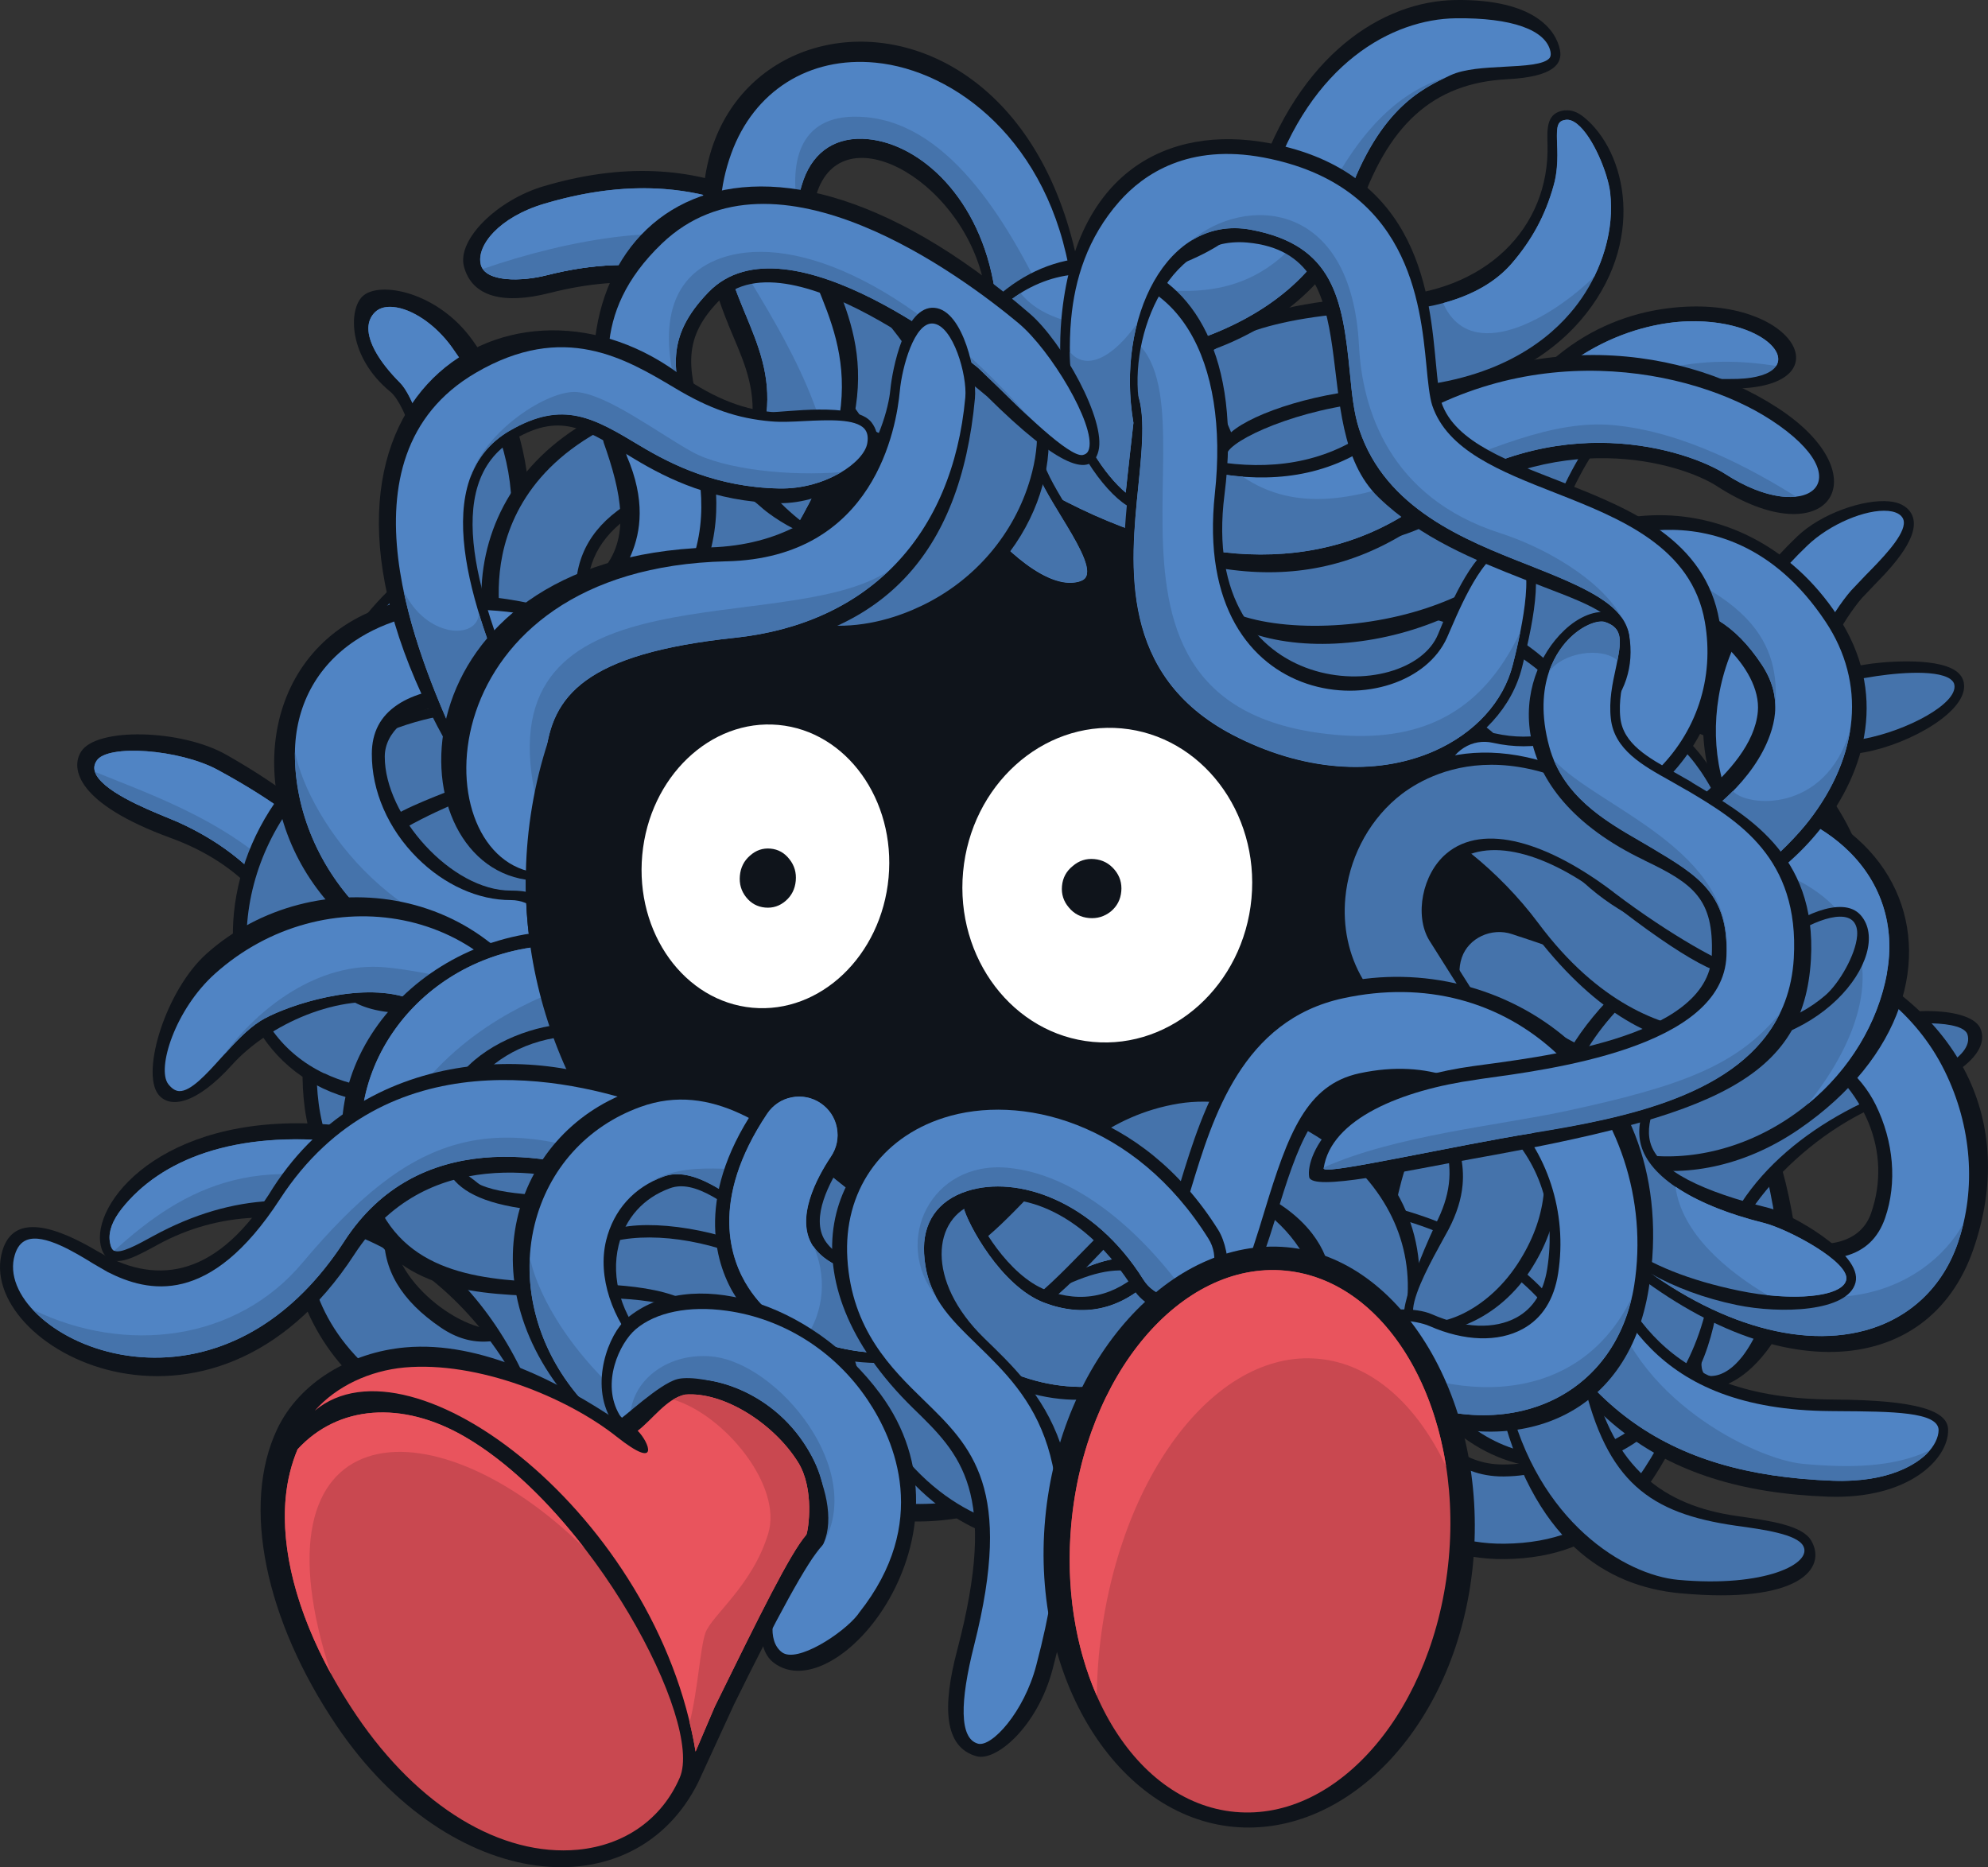 <?xml version="1.0" encoding="UTF-8"?>
<!-- Created with Inkscape (http://www.inkscape.org/) -->
<svg version="1.1" viewBox="0 0 314.58 295.48" xmlns="http://www.w3.org/2000/svg">
 <rect x="0" y="0" width="314.58" height="295.48" fill="#333333" stroke="none"/>
 <path d="m60.819 222.08c10.125 6.882 23.478 5.326 34.552-3.081 0.159-0.086 15.994-12.285 12.7-21.999-1.113-3.319-4.33-5.441-7.798-5.158l-1.827 0.38c-2.805 0.949-4.777 3.5-5.055 6.511l-0.001 0.018c-0.986 2.395-6.636 9.189-13.069 11.365-5.919 1.991-18.325-7.106-18.01-15.138 0.315-7.783 6.712-15.592 9.28-17.059 3.636-2.096 4.901-6.757 2.821-10.393-2.097-3.621-6.758-4.886-10.394-2.806-24.503 14.057-22.86 43.984-3.197 57.356" fill="#0f141b"/>
 <path d="m48.619 194.47c0.502-13.359 9.946-24.863 16.152-28.428 2.922-1.668 6.647-0.65 8.314 2.257 1.669 2.907 0.667 6.631-2.257 8.315-2.848 1.635-9.715 9.846-10.053 18.319-0.246 5.943 2.705 10.885 8.955 15.137 2.49 1.704 5.031 2.437 7.733 2.203 1.076-0.102 2.195-0.331 3.353-0.722 7.367-2.481 13.094-9.907 14.027-12.324l0.045-0.096 0.009-0.1c0.177-2.47 1.769-4.558 4.025-5.328l1.469-0.317c2.791-0.246 5.351 1.47 6.242 4.129 2.429 7.166-8.255 17.313-12.189 20.306-10.502 7.98-22.015 8.836-31.572 2.343-12.262-8.357-14.515-18.579-14.251-25.675" fill="#4573ab"/>
 <path d="m57.353 46.905c-2.245 2.189-2.237 9.63 4.414 15.091 2.496 2.022 5.608 11.774 5.477 18.775-0.094 4.838-1.835 8.921-5.2 12.126-9.229 8.807-12.952 18.762-10.506 28.043 1.925 7.226 8.557 16.946 29.35 22.131 1.964 0.483 4.016 0.169 5.743-0.854 1.747-1.047 2.983-2.709 3.467-4.688 0.483-1.964 0.169-4.016-0.854-5.743-1.047-1.747-2.709-2.983-4.688-3.467-10.43-2.613-17.101-6.708-18.313-11.277-0.966-3.607 1.343-8.398 6.308-13.143 6.308-6.023 11.023-13.631 11.207-22.563 0.162-8.686-2.413-18.316-9.003-27.517-5.522-7.7-14.808-9.427-17.401-6.914" fill="#0f141b"/>
 <path d="m81.245 141.6c-20.063-5.011-26.423-14.209-28.242-21.053-2.301-8.717 1.27-18.135 10.102-26.553 3.659-3.498 5.564-7.938 5.657-13.203 0.158-7.656-2.933-17.689-5.467-20.231-3.254-3.249-5.027-6.323-5.01-8.63 0.044-1.028 0.373-1.863 1.087-2.562 0.818-0.795 1.977-0.864 2.826-0.786 3.031 0.262 6.788 2.83 9.319 6.382 6.402 8.935 9.569 17.714 9.421 26.064-0.166 8.507-3.432 16.036-9.43 21.768-5.391 5.131-7.838 10.48-6.729 14.631 1.34 5.111 8.416 9.618 19.419 12.373 1.559 0.395 2.893 1.369 3.741 2.761 0.828 1.39 1.07 3.028 0.677 4.607-0.397 1.579-1.371 2.909-2.761 3.741-1.392 0.848-3.03 1.089-4.609 0.692" fill="#4573ab"/>
 <path d="m71.522 54.965c-2.546-3.557-6.289-6.12-9.319-6.381-0.843-0.078-2.01 0.016-2.826 0.786-0.724 0.698-1.083 1.536-1.087 2.562-0.012 2.309 1.758 5.382 4.992 8.627 2.128 2.134 4.644 9.519 5.309 16.363 3.627-3.908 6.161-9.428 6.867-15.737-1.144-2.058-2.442-4.131-3.936-6.222" fill="#5084c4"/>
 <path d="m95.614 65.287c-25.52 12.383-24.368 42.051-5.593 56.816 3.294 2.594 8.089 2.004 10.666-1.291 2.594-3.294 2.024-8.087-1.271-10.664-2.333-1.831-7.241-10.238-6.419-17.992 0.593-5.343 3.926-9.439 10.189-12.483 6.971-3.388 18.36 2.297 20.844 13.091-0.126 3.008 1.405 5.776 4.016 7.099l1.75 0.665c3.402 0.817 6.895-0.839 8.479-3.959 4.658-9.14-9.252-23.473-9.381-23.609-9.739-9.918-22.272-13.01-33.296-7.651" fill="#0f141b"/>
 <path d="m96.919 67.113c10.39-5.043 21.664-2.531 30.898 6.881 3.454 3.535 12.562 15.114 9.116 21.863-1.262 2.496-4.06 3.798-6.773 3.175l-1.41-0.482c-2.138-1.103-3.395-3.403-3.203-5.871l9e-3 -0.1-0.026-0.103c-0.583-2.52-5.174-10.704-12.11-14.238-1.086-0.553-2.168-0.945-3.213-1.182-2.643-0.596-5.247-0.283-7.981 1.056-6.785 3.3-10.394 7.777-11.028 13.684-0.929 8.437 4.683 17.566 7.283 19.599 2.633 2.07 3.095 5.896 1.024 8.546-2.07 2.633-5.896 3.095-8.546 1.024-5.628-4.425-13.295-17.17-11.873-30.462 0.753-7.068 4.468-16.846 17.83-23.337" fill="#4573ab"/>
 <path d="m26.995 132.6c20.592 7.545 21.315 25.314 21.014 32.229-0.326 7.356-0.707 16.5 6.937 25.657 7.228 8.639 18.727 10.641 28.905 5.772 11.87-5.688 22.623-21.972 18.169-44.328-0.828-4.123-4.841-6.803-8.948-5.974-1.99 0.4-3.71 1.54-4.843 3.227-1.117 1.689-1.532 3.729-1.131 5.719 2.743 13.747-2.861 24.31-9.81 27.628-3.879 1.842-7.224 1.125-9.959-2.142-3.871-4.635-3.693-8.632-3.425-15.248 0 0 0.03-0.868 0.03-0.868 0.545-12.29 1.549-27.981-28.126-44.834-7.051-4.022-20.546-4.396-22.984-0.484-1.666 2.67-0.707 8.209 14.17 13.647" fill="#0f141b"/>
 <path d="m56.814 189.16c-7.259-8.695-6.889-17.521-6.59-24.613 0.313-7.215-1.222-25.059-22.07-34.457l-1.813-0.751c-3.349-1.391-10.367-4.258-11.302-7.203-0.198-0.587-0.145-1.151 0.26-1.732 1.652-2.686 13.096-1.847 19.116 1.411 29.192 15.76 28.54 30.526 28.014 42.391l-0.03 0.868c-0.298 6.506-0.486 11.212 3.771 16.292 3.13 3.772 7.328 4.672 11.786 2.542 7.467-3.574 13.544-14.784 10.638-29.291-0.305-1.608-0.004-3.232 0.926-4.585 0.903-1.336 2.267-2.257 3.861-2.573 3.291-0.653 6.503 1.486 7.159 4.777 4.298 21.543-5.974 37.214-17.339 42.647-9.511 4.556-19.625 2.362-26.372-5.719" fill="#4573ab"/>
 <path d="m53.989 136.29c-4.203-4.686-10.43-9.538-19.58-14.483-6.022-3.238-17.468-4.077-19.134-1.413-0.355 0.571-0.457 1.131-0.26 1.732 0.953 2.926 7.951 5.811 11.322 7.188l1.813 0.751c7.466 3.371 12.435 7.823 15.753 12.461 4.057-1.262 7.544-3.441 10.077-6.261" fill="#5084c4"/>
 <path d="m26.349 129.33 1.811 0.771c7.468 3.351 12.437 7.806 15.754 12.462 1.079-0.353 2.112-0.746 3.096-1.204-8.807-10.773-22.861-15.478-31.98-19.213 0.953 2.926 7.951 5.811 11.322 7.188" fill="#4573ab"/>
 <path d="m44.374 125.81c-19.571 26.23-0.194 68.127 49.112 39.259 3.623-2.117 4.855-6.796 2.738-10.418-2.134-3.604-6.798-4.835-10.42-2.718-13.363 7.823-23.756 7.894-28.586 5.584-2.482-1.19-3.904-3.128-4.318-5.955-0.814-5.42 1.466-10.98 5.099-15.829 3.16-4.253 14.794-8.898 14.794-8.898 6.119-2.435 12.363-5.642 11.813-9.493-0.144-1.166-0.943-2.271-2.264-3.173-3.288-2.276-9.51-3.152-14.478-2.03-6.691 1.512-16.805 4.718-23.491 13.671" fill="#0f141b"/>
 <path d="m51.302 169.87c-6.597-3.165-10.839-8.954-11.939-16.282-1.352-9.021 1.186-18.64 6.98-26.398 6.401-8.571 15.427-12.106 21.846-13.556 4.606-1.05 10.323-0.271 13.295 1.775 0.667 0.464 1.484 1.204 1.615 2.137 0.374 2.662-5.91 5.172-10.979 7.19l-2.472 0.995-0.83 0.326c-4.357 1.782-9.299 3.793-12.705 8.38-3.87 5.183-5.589 11.487-4.723 17.32 0.505 3.368 2.193 5.689 5.169 7.1 5.169 2.485 16.141 2.485 30.011-5.63 2.91-1.704 6.636-0.722 8.339 2.173 1.686 2.888 0.702 6.634-2.187 8.321-15.26 8.944-30.74 11.227-41.419 6.123" fill="#4573ab"/>
 <path d="m88.967 144.95-0.595 0.992c-6.737 11.825-24.676 43.266-2.224 59.737 13.736 10.074 24.498 5.048 33.162 1.015 5.25-2.465 9.778-4.566 14.869-3.546 1.793 0.367 3.621 0.032 5.135-1.001 1.533-1.011 2.561-2.552 2.922-4.346 0.367-1.793 0.032-3.621-1.001-5.135-1.011-1.533-2.55-2.581-4.344-2.937-9.499-1.923-17.181 1.667-23.378 4.555-7.775 3.631-12.061 5.635-19.261 0.352-11.175-8.204-2.651-26.7 6.015-41.916l0.597-1.012c1.862-3.271 0.706-7.463-2.567-9.328-3.291-1.864-7.479-0.725-9.345 2.566" fill="#0f141b"/>
 <path d="m89.722 146.7 0.595-0.992c1.443-2.55 4.703-3.457 7.268-1.992 2.548 1.458 3.437 4.701 1.994 7.25l-0.597 1.012c-8.982 15.755-17.734 34.993-5.595 43.907 7.916 5.808 13.056 3.404 20.811-0.209 5.974-2.786 13.416-6.273 22.427-4.448 1.393 0.28 2.597 1.09 3.378 2.284 0.796 1.191 1.074 2.6 0.784 3.998-0.28 1.393-1.09 2.597-2.264 3.38-1.191 0.796-2.62 1.072-4.013 0.782-5.56-1.132-10.31 1.092-15.802 3.656-8.293 3.87-18.61 8.688-31.614-0.858-21.352-15.676-3.918-46.259 2.645-57.762" fill="#4573ab"/>
 <path d="m80.911 156.14c3.582 0.23 7.592-3.19 7.576-7.646-0.035-5.401-2.532-7.584-7.647-7.559-9.379 0.041-19.982-11.857-19.954-21.211 0.031-7.65 14.346-12.703 31.992-5.554 1.883 0.757 3.941 0.766 5.827-0.031 1.866-0.804 3.315-2.271 4.077-4.154 0.757-1.883 0.768-3.961-0.051-5.828-0.784-1.864-2.251-3.313-4.134-4.075-68.991-27.972-71.515 52.706-17.688 56.055" fill="#0f141b"/>
 <path d="m57.399 144.35c-6.861-6.847-10.758-15.996-10.733-25.119 0.045-7.418 3.397-13.749 9.492-17.821 9.824-6.604 25.48-6.563 41.859 0.081 1.501 0.642 2.695 1.774 3.322 3.271 0.642 1.499 0.651 3.15 0.024 4.653-0.592 1.506-1.772 2.675-3.271 3.322-1.497 0.627-3.148 0.631-4.653 0.024-14.889-6.044-25.743-4.453-30.512-1.254-2.74 1.826-4.078 4.38-4.089 7.773-0.03 5.892 2.578 11.885 7.164 16.463 4.29 4.286 9.696 6.718 14.847 6.696 1.616-2e-3 3.157 0.643 4.311 1.767 1.152 1.153 1.797 2.667 1.802 4.303 2e-3 1.616-0.643 3.157-1.767 4.311-1.153 1.152-2.667 1.797-4.302 1.788-8.366 0.044-16.935-3.691-23.502-10.264" fill="#5084c4"/>
 <path d="m57.399 144.35c6.567 6.571 15.136 10.309 23.502 10.264 1.636-6e-5 3.148-0.631 4.302-1.788 0.806-0.832 1.343-1.849 1.585-2.944-23.311 0.94-37.905-19.849-40.101-30.882-0.004 0.05-0.014 0.15-0.023 0.25-0.026 9.123 3.872 18.272 10.733 25.119" fill="#4573ab"/>
 <g fill="#0f141b">
  <path d="m83.496 132.96c-3.842 41.654 29.107 78.855 73.455 82.945 44.33 4.089 83.528-26.457 87.37-68.111 3.842-41.654-29.107-78.855-73.437-82.944-44.348-4.091-83.546 26.455-87.388 68.109"/>
  <path d="m86.708 133.26c3.678-39.876 41.301-69.129 83.871-65.202 42.57 3.927 74.224 39.569 70.546 79.445s-41.318 69.127-83.888 65.201c-42.57-3.927-74.207-39.568-70.529-79.444"/>
  <path d="m96.311 134.81c-1.301 14.102 7.817 26.519 20.334 27.674 12.518 1.155 23.752-9.386 25.053-23.488 1.301-14.102-7.816-26.519-20.334-27.674-12.517-1.155-23.752 9.386-25.053 23.488"/>
 </g>
 <path d="m101.63 135.3c1.138-12.342 10.796-21.571 21.553-20.579 10.74 0.991 18.564 11.833 17.425 24.174s-10.814 21.569-21.553 20.579c-10.757-0.992-18.563-11.833-17.425-24.174" fill="#fff"/>
 <path d="m152 137.93c-1.426 15.458 9.087 29.104 23.436 30.428 14.348 1.323 27.197-10.168 28.623-25.626 1.426-15.458-9.105-29.106-23.453-30.429-14.349-1.323-27.18 10.17-28.606 25.628" fill="#0f141b"/>
 <path d="m152.4 137.97c1.262-13.679 12.517-23.862 25.105-22.701 12.57 1.159 21.79 13.231 20.529 26.91-1.262 13.679-12.535 23.861-25.105 22.701-12.588-1.161-21.79-13.231-20.529-26.91" fill="#fff"/>
 <path d="m32.668 150.94c-6.367 5.698-10.381 18.609-7.642 22.217 1.791 2.35 6.008 1.656 11.685-4.64 5.833-6.457 17.094-11.509 25.985-9.535 5.236 1.177 8.936 4.946 11.259 11.532 0.592 1.655 0.821 3.216 0.683 4.713-0.073 0.793-0.244 1.558-0.515 2.313-0.334 0.89-0.786 1.81-1.389 2.731-1.815 2.762-5.312 4.659-8.749 5.922-4.43 1.65 10.476 14.816 14.248 11.843 10.946-8.561 14.867-20.858 10.785-32.421-9.328-26.304-39.476-29.777-56.351-14.679" fill="#0f141b"/>
 <path d="m26.621 171.55c-1.855-2.426 1.071-11.797 7.418-17.479 17.128-15.341 44.683-11.095 52.828 11.868 3.863 10.885 0.103 21.795-10.29 29.945-3.656 2.859-14.941-7.025-10.784-8.789 3.325-1.399 6.487-3.342 8.223-5.989 0.663-1.021 1.185-2.04 1.542-3.074 0.894-2.545 0.83-5.179-0.164-8.041-2.521-7.104-6.566-11.206-12.378-12.487-8.108-1.795-18.75 2.121-21.824 4.077-2.169 1.36-4.205 3.623-6.182 5.804-2.372 2.64-4.843 5.359-6.648 5.281-0.617-0.021-1.185-0.411-1.744-1.117" fill="#5084c4"/>
 <path d="m89.01 165.63c-0.874-2.476-1.993-4.749-3.3-6.785-7.701-2.754-18.766-5.214-24.716-5.763-10.669-0.984-20.205 6.535-25.527 13.803 1.837-2.015 3.73-4.04 5.728-5.313 3.072-1.936 13.716-5.873 21.825-4.077 5.81 1.301 9.855 5.383 12.376 12.505 0.996 2.845 1.055 5.477 0.164 8.041-0.345 1.015-0.883 2.047-1.542 3.074-1.732 2.628-4.898 4.591-8.223 5.988-1.665 0.697-0.854 2.709 0.952 4.688l11.832 2.425c8.864-7.936 14.021-18.415 10.431-28.582" fill="#4573ab"/>
 <path d="m195.72 62.181-0.573 0.048c-4.185 0.52-7.164 4.327-6.66 8.494 0.523 4.15 4.315 7.128 8.445 6.621l0.703-0.086c12.053-1.515 33.712-1.682 43.398 14.39 14.737 24.441 38.341 30.329 54.131 27.382 7.027-1.305 16.404-6.53 15.589-10.973-0.131-0.757-0.565-1.401-1.28-1.895-3.34-2.316-12.394-1.345-14.2-1.008-6.502 1.192-28.171 0.316-41.212-21.344-10.489-17.373-31.193-25.053-58.337-21.627" fill="#0f141b"/>
 <path d="m190 70.553c-0.203-1.614 0.246-3.208 1.264-4.484 1.005-1.291 2.45-2.119 4.068-2.307l0.573-0.048c26.517-3.36 46.695 4.055 56.842 20.903 13.508 22.375 35.865 23.869 42.638 22.629 3.792-0.682 10.856-1.43 13.226 0.208 0.376 0.286 0.588 0.558 0.646 0.91 0.559 3.001-7.542 7.277-14.318 8.552-15.302 2.852-38.268-2.251-52.606-26.017-10.133-16.808-32.48-16.685-44.894-15.113l-0.703 0.086c-3.304 0.405-6.317-1.967-6.738-5.292" fill="#4573ab"/>
 <path d="m238 246.73c17.023-0.151 22.904-10.973 27.428-19.398 2.895-5.415 5.554-9.413 9.681-12.37 1.159-0.834 2.731-1.666 4.392-2.544 3.827-2.043 7.787-4.149 8.331-6.973 0.207-1.154-0.138-2.323-1.102-3.438-2.576-3.061-11.045-3.45-17.66 0.696-8.646 5.381-13.06 12.236-15.934 17.6-4.054 7.562-6.252 11.373-15.172 11.455-13.861 0.126-18.161-19.466-20.306-36.833l-0.145-1.151c-0.469-3.753-3.903-6.415-7.637-5.942-3.751 0.454-6.413 3.883-5.942 7.637l0.147 1.131c1.667 13.523 6.079 50.364 33.923 50.127" fill="#0f141b"/>
 <path d="m205.58 196.43-0.147-1.131c-0.369-2.928 1.704-5.596 4.63-5.947 2.908-0.371 5.578 1.702 5.931 4.614l0.145 1.151c2.245 17.998 6.733 38.653 21.8 38.534 9.809-0.092 12.489-5.08 16.541-12.626 2.789-5.193 7.057-11.831 15.384-17.028 6.291-3.914 13.746-3.312 15.699-1.003 0.659 0.77 0.895 1.487 0.755 2.183-0.396 2.112-4.2 4.122-7.541 5.91-1.7 0.91-3.322 1.752-4.558 2.65-4.334 3.118-7.327 6.675-10.37 12.324-4.311 8.054-9.693 18.086-25.828 18.232-26.494 0.219-30.817-34.713-32.445-47.86" fill="#4573ab"/>
 <path d="m229.87 151.06c-0.208 0.62-0.366 1.245-0.425 1.878-0.312 3.379 1.601 6.54 4.851 7.656l2.425 0.828c14.015 4.559 28.948 12.631 33.653 38.046 0.138 0.687 0.115 1.485 0.035 2.349-0.182 1.971-0.753 4.349-1.381 6.673-0.564 2.293-1.138 4.425-1.3 6.183-0.146 1.587 0.036 2.882 0.758 3.729 4.365 5.003 17.704-7.334 15.83-21.675-3.542-27.048-15.925-41.01-42.887-49.764 0.018 2e-3 -1.67-0.557-1.67-0.557-4.046-1.37-8.593 0.768-9.911 4.661" fill="#0f141b"/>
 <path d="m269.66 217.39c-1.01-1.16-0.035-5.081 0.887-8.53 0.892-3.506 1.81-7.13 1.344-9.659-4.845-26.21-20.234-34.536-34.662-39.222 0.018 2e-3 -2.41-0.826-2.41-0.826-3.098-1.066-4.608-4.331-3.506-7.603 1.053-3.119 4.708-4.821 7.978-3.718-2e-3 0.018 1.69 0.559 1.69 0.559 26.307 8.534 36.831 20.904 40.297 47.235 0.528 4.095-1.582 13.881-5.571 19.035-1.448 1.839-2.962 2.867-4.51 3.062-1.116 0.149-1.433-0.233-1.529-0.342" fill="#4573ab"/>
 <path d="m229.87 151.06" fill="#0f141b"/>
 <path d="m53.035 178.05c-26.21-2.468-38.04 11.441-37.183 18.516 0.174 1.385 0.675 2.282 1.526 2.718 1.73 0.889 4.311-0.523 7.6-2.319 19.149-10.485 44.038-1.211 56.671 21.597 2.113 3.285 21.072 11.78 24.788 9.407 0.481-0.308 0.743-0.747 0.814-1.294 1e-3 -0.018 3e-3 -0.035 4e-3 -0.05 0.218-2.361-3.509-6.432-8.807-11.927-1.909-2.003-3.724-3.877-4.313-4.802l-0.943-1.506c-11.481-18.548-23.203-28.72-40.151-30.336" fill="#0f141b"/>
 <path d="m18.064 197.93c-0.336-0.182-0.588-0.714-0.692-1.554-0.21-1.544 0.452-3.26 1.89-5.099 6.128-7.727 17.735-12.48 35.064-10.562 15.958 1.774 26.644 10.856 37.571 28.483l0.963 1.508c0.668 1.053 2.451 2.889 4.489 5.029 3.224 3.352 8.603 8.943 8.383 10.752-9e-3 0.1-0.049 0.146-0.118 0.19-2.679 1.706-20.898-6.155-22.7-8.948-10.158-21.923-33.027-36.16-58.682-22.12-2.656 1.461-5.163 2.825-6.179 2.309" fill="#4573ab"/>
 <path d="m97.357 215.74c-2.057-2.143-3.826-3.977-4.508-5.031l-0.943-1.506c-10.927-17.627-21.63-26.711-37.571-28.483-17.331-1.901-28.953 2.833-35.064 10.562-1.448 1.839-2.104 3.55-1.91 5.097 0.123 0.847 0.327 1.364 0.707 1.555 11.068-10.076 23.748-17.038 46.585-7.848 19.005 7.63 27.331 27.467 29.592 33.943 5.014 2.043 10.064 3.505 11.366 2.664 0.054-0.045 0.109-0.09 0.118-0.19 0.217-1.807-5.159-7.4-8.383-10.752" fill="#5084c4"/>
 <path d="m106.44 227.97" fill="#0f141b"/>
 <path d="m85.017 147.58c-21.978 2.659-39.099 24.855-26.855 46.492 6.383 11.26 20.275 10.801 31.498 11.161 9.134 0.294 18.315-0.102 22.526 5.259 0.747 0.955 1.787 3.164 2.798 5.301 4.437 9.447 12.267 28.315 36.502 24.478 12.613-1.997 18.487-10.635 20.8-16.458 5.132-12.914-0.703-28.935-3.274-32.261-2.457-3.211-7.035-3.81-10.385-1.361-1.792 1.309-2.842 3.306-3.037 5.419-0.148 1.602 0.27 3.241 1.145 4.721-0.018-2e-3 -0.104 0.041-0.104 0.041 1.082 1.912 2.881 8.433 2.373 13.944-0.153 1.657-0.497 3.205-1.148 4.529-0.858 1.768-2.665 4.229-8.285 5.13-12.342 1.952-15.956-4.295-20.841-14.671-1.442-3.027-2.779-5.885-4.588-8.2-8.595-10.949-22.369-11.385-33.432-11.749-9.595-0.301-15.556-0.74-17.589-4.305-3.924-6.949 1.88-19.286 16.035-20.999z" fill="#0f141b"/>
 <path d="m172.05 223.09c-2.175 5.463-8.435 12.521-20.327 14.407-23.135 3.654-31.09-13.272-35.367-22.349-1.053-2.226-2.121-4.509-2.981-5.601-4.639-5.914-13.614-6.208-23.086-6.498-10.852-0.342-23.76-0.344-29.714-10.873-9.834-17.348 2.366-39.127 23.498-42.238 0.216 3.11 1.992 9.239 3.028 12.406-5.899 1.016-12.934 4.524-15.629 9.868-0.866 1.697-1.368 3.477-1.532 5.257-0.731 7.922 0.738 13.775 20.475 14.406 10.764 0.339 24.382-0.237 32.548 10.176 1.683 2.163 3.006 4.948 4.385 7.897 5.064 10.729 9.348 17.605 22.466 15.53 6.343-1.015 8.402-3.896 9.412-5.985 0.745-1.527 8.166-21.352 13.557-24.743 2.81-1.764 8.608-0.162 10.556 2.393 2.442 3.154-6.368 13.599-11.289 25.947" fill="#4573ab"/>
 <path d="m85.719 157.77c-0.786-2.826-1.513-5.91-1.639-7.821-19.313 2.834-31.132 21.257-25.558 37.628 5.358-18.256 19.259-26.313 27.198-29.806" fill="#5084c4"/>
 <path d="m300.42 173.76c8.47-2.697 14.426-6.837 13.036-10.818-1.276-3.686-12.362-3.803-19.729-0.934-32.733 12.819-34.69 26.522-36.411 38.633-0.958 6.57-1.505 10.532-6.152 14.364-3.287 2.732-6.706 2.824-10.182 0.284-6.222-4.535-9.804-15.943-4.591-28.956 1.546-3.889-0.348-8.341-4.237-9.889-3.904-1.548-8.341 0.348-9.89 4.237-8.468 21.164-1.245 39.088 9.386 46.852 9.117 6.646 20.541 6.369 29.21-0.804 9.188-7.604 10.486-16.664 11.513-23.955 1.672-11.795 15.116-24.901 28.049-29.017" fill="#0f141b"/>
 <path d="m299.88 172.33c-14.565 5.457-26.988 15.976-29.014 30.242-3.463 24.289-23.036 34.149-37.89 23.298-10.183-7.402-17.475-24.214-9.307-44.625 1.249-3.116 4.796-4.635 7.911-3.387 3.116 1.244 4.636 4.796 3.392 7.912-5.509 13.732-1.585 25.865 5.099 30.761 3.995 2.905 8.265 2.786 12.052-0.343 5.11-4.214 5.771-8.878 6.687-15.327 1.664-11.707 3.56-24.955 35.466-37.441 3.058-1.173 12.569-2.283 16.01-0.708 0.546 0.252 0.887 0.585 1.018 0.909 1.361 3.905-7.595 7.272-11.421 8.712" fill="#4573ab"/>
 <path d="m261.86 223.52" fill="#0f141b"/>
 <path d="m274.74 150.1c-1.464 0.645-2.436 1.587-2.806 2.706-1.246 3.685 4.527 7.324 10.115 10.84l2.229 1.429 0.772 0.474c10.339 6.671 14.332 16.894 11.04 26.408-3.221 9.326-20.526 4.25-31.658-5.386-3.174-2.744-7.982-2.387-10.725 0.787-2.742 3.154-2.407 7.981 0.767 10.724 25.536 22.099 50.646 20.314 57.793-0.386 6.972-20.148-2.173-38.037-22.905-46.962-4.681-2.012-10.974-2.291-14.623-0.654" fill="#0f141b"/>
 <path d="m291.92 198.79c3.185-0.859 5.269-2.836 6.382-6.052 1.917-5.558 1.365-12.072-1.477-17.873-2.526-5.135-7-8.032-10.955-10.581l-0.757-0.472-2.249-1.43c-4.613-2.912-10.353-6.53-9.496-9.079 0.334-0.89 1.254-1.48 1.993-1.804 3.298-1.488 9.058-1.188 13.397 0.667 6.046 2.601 14.255 7.724 18.979 17.34 4.277 8.686 5.031 18.61 2.055 27.213-2.424 7.02-7.653 11.935-14.718 13.841-11.433 3.067-26.234-2.017-39.601-13.595-2.549-2.208-2.814-6.048-0.628-8.58 2.208-2.549 6.048-2.814 8.598-0.626 12.15 10.531 22.937 12.538 28.473 11.042" fill="#5084c4"/>
 <path d="m255.47 196.95c13.367 11.584 28.168 16.66 39.601 13.596 7.082-1.903 12.312-6.819 14.734-13.822 0.347-1.035 0.644-2.07 0.891-3.114-5.509 10.074-24.899 22.205-56.242-4.684-1.723 2.524-1.352 5.983 1.016 8.03" fill="#4573ab"/>
 <path d="m284.37 84.908c-8.162 7.84-13.034 16.18-14.463 24.748-1.466 8.796 1.032 17.513 6.13 24.588 4.016 5.572 5.404 10.708 3.798 14.075-2.029 4.267-9.335 7.075-20.084 7.735-2.019 0.116-3.874 1.027-5.223 2.553-1.347 1.511-2.026 3.472-1.892 5.507 0.116 2.019 1.027 3.874 2.538 5.222 1.526 1.349 3.487 2.028 5.507 1.892 21.372-1.295 29.688-9.637 32.903-16.389 4.102-8.677 3.046-19.001-4.411-29.366-2.709-3.748-3.908-8.049-3.114-12.84 1.155-6.96 5.727-14.723 8.586-18.011l2.223-2.332c3.603-3.644 7.483-8.365 5.392-11.31-0.659-0.931-1.799-1.5-3.292-1.637-4.031-0.389-10.756 1.887-14.593 5.561" fill="#0f141b"/>
 <path d="m256.18 168.2c-1.215-1.073-1.948-2.56-2.045-4.185-0.102-1.625 0.445-3.19 1.524-4.404 1.068-1.215 2.56-1.948 4.185-2.045 11.302-0.679 19.101-3.813 21.353-8.595 1.849-3.896 0.431-9.583-3.94-15.615-4.847-6.732-6.684-14.731-5.288-23.126 1.365-8.255 6.082-16.288 14.029-23.9 3.49-3.352 9.236-5.806 12.81-5.477 0.724 0.067 1.713 0.309 2.197 1.003 0.222 0.322 0.291 0.666 0.254 1.07-0.201 2.181-3.65 5.682-6.058 8.124l-2.28 2.402c-2.999 3.433-7.739 11.519-8.941 18.777-0.099 0.524-0.148 1.053-0.196 1.582-0.422 4.576 0.718 8.749 3.362 12.437 5.212 7.21 7.563 14.44 6.959 20.989-0.224 2.43-0.841 4.754-1.885 6.964-3.039 6.378-10.993 14.273-31.616 15.531-1.625 0.102-3.19-0.445-4.404-1.524" fill="#5084c4"/>
 <path d="m251.05 125.63c-1.99 0.4-3.712 1.56-4.831 3.264-1.112 1.689-1.515 3.711-1.11 5.704 0.844 4.109 4.88 6.771 8.986 5.942 15.164-3.091 25.036 0.18 28.862 3.941 1.972 1.923 2.681 4.223 2.155 7.035-1.001 5.394-4.407 10.46-9.413 13.886-4.663 3.194-10.005 4.528-14.664 3.635-2.008-0.387-4.034 0.03-5.702 1.18-1.686 1.143-2.821 2.865-3.202 4.872-0.385 1.988 0.032 4.014 1.18 5.702 1.145 1.666 3.607 3.619 5.615 3.996 8.619 1.646 17.795-0.628 25.776-6.11 33.057-22.678 17.395-63.468-33.653-53.049" fill="#0f141b"/>
 <path d="m246.6 134.3c-0.356-1.593-5e-3 -3.217 0.874-4.57 0.905-1.356 2.268-2.277 3.864-2.608 17.335-3.532 32.735-0.71 41.185 7.579 5.227 5.117 7.384 11.955 6.053 19.272-1.627 8.958-7.147 17.238-15.146 22.714-7.658 5.259-16.765 7.367-24.985 5.81-1.588-0.297-2.978-1.216-3.881-2.557-0.923-1.343-1.251-2.974-0.948-4.562 0.299-1.608 1.196-2.98 2.564-3.901 1.327-0.909 2.953-1.238 4.542-0.95 5.06 0.97 10.836-0.44 15.839-3.865 5.325-3.661 8.987-9.079 10.036-14.876 0.61-3.336-0.238-6.094-2.583-8.388-4.104-4.017-14.483-7.568-30.245-4.35-3.293 0.673-6.507-1.451-7.179-4.744" fill="#4573ab"/>
 <path d="m298.59 153.96c1.327-7.299-0.823-14.156-6.052-19.272-8.452-8.272-23.85-11.113-41.187-7.564-1.589 0.306-2.953 1.238-3.863 2.593-0.89 1.357-1.197 2.995-0.874 4.57 0.036 0.154 0.072 0.309 0.163 0.418 50.038-3.694 56.655 18.311 39.315 39.989 6.57-5.395 11.089-12.809 12.532-20.754" fill="#5084c4"/>
 <path d="m284.31 177.94" fill="#0f141b"/>
 <path d="m262.24 115.41c-2.04-0.037-3.958 0.737-5.418 2.148-1.306 1.284-2.099 2.947-2.264 4.744-0.018 0.2-0.037 0.399-0.038 0.6-0.035 2.02 0.737 3.958 2.148 5.418 2.289 2.36 5.621 9.13 5.487 16.166-0.011 0.502-0.041 0.993-0.086 1.482-0.387 4.192-2.44 7.197-5.439 10.081-6.715 6.394-11.147 13.442-11.785 20.361-1.013 10.986 9.023 25.761 29.981 30.108 6.934 1.44 17.637 1.093 18.795-3.575 1.155-4.614-10.563-10.988-13.6-11.748-10.431-2.598-17.675-5.873-18.888-10.425-0.944-3.62 1.36-8.415 6.326-13.141 6.308-6.023 9.719-13.929 9.902-22.843 0.221-11.45-4.908-22.061-9.772-27.073-1.41-1.464-3.308-2.278-5.345-2.305" fill="#0f141b"/>
 <path d="m275.13 204.24c-15.626-3.253-24.542-9.774-27.224-19.964-2.303-8.7 1.27-18.135 10.084-26.555 3.659-3.498 5.559-7.939 5.672-13.202 0.141-7.48-3.454-14.718-5.917-17.271-1.115-1.17-1.739-2.702-1.714-4.33 0.048-1.611 0.692-3.132 1.848-4.269 1.172-1.135 2.697-1.739 4.33-1.714 1.631 0.05 3.152 0.693 4.269 1.848 4.655 4.778 9.558 14.961 9.341 25.967-0.166 8.508-3.417 16.037-9.43 21.769-5.377 5.15-7.838 10.48-6.731 14.648 1.357 5.098 8.434 9.62 19.42 12.356 3.921 0.981 13.752 6.256 13.05 9.051-0.649 2.673-8.45 3.448-17.003 1.663" fill="#4573ab"/>
 <path d="m292.14 202.59c0.712-2.813-9.126-8.086-13.048-9.069-5.867-1.462-10.603-3.429-13.96-5.727 0.965 7.44 8.243 13.42 14.574 17.164 6.593 0.709 11.895-0.181 12.434-2.366" fill="#5084c4"/>
 <path d="m256.83 117.56" fill="#0f141b"/>
 <path d="m247.65 17.451c-2.925 0.334-2.849 2.792-2.772 5.39 0.371 13.333-9.947 23.532-25.658 24.089-22.747 0.796-29.702 7.292-33.168 12.139l-0.114 0.14 1.191 0.945 0.336-0.372c0.114-0.14 0.213-0.131 0.263-0.127 1.363 0.226 3.421 6.778 5.29 11.567l0.517 1.326 0.816-1.148c1.84-2.598 13.42-7.48 25.373-7.905 16.442-0.577 25.776-7.459 30.349-12.754 10.598-12.303 7.34-26.808 0.475-32.271-0.961-0.763-1.942-1.1-2.893-0.997" fill="#0f141b"/>
 <path d="m219.21 49.245c9.102-0.313 16.02-2.941 20.017-7.581 3.201-3.716 5.303-7.625 6.602-12.282 0.292-0.985 0.431-1.948 0.516-2.866 0.125-1.357 0.091-2.619 0.04-3.706-0.012-0.962-0.045-1.69 3e-3 -2.219 0.107-1.163 0.492-1.515 1.408-1.627 0.538-0.051 1.138 0.155 1.766 0.666 2.546 2.027 4.883 7.89 5.214 10.85 0.168 1.455 0.183 2.931 0.045 4.423-0.477 5.176-2.721 10.456-6.398 14.697-4.374 5.083-12.915 11.238-28.806 11.814-10.598 0.371-21.236 3.865-24.81 6.997-1.232-3.008-3.893-8.81-6.268-10.006 3.684-4.15 11.043-8.463 30.655-9.157" fill="#4573ab"/>
 <path d="m252.31 43.693c1.378-2.822 2.259-5.828 2.533-8.803 0.136-1.477 0.123-2.973-0.044-4.428-0.346-2.961-2.686-8.805-5.215-10.832-0.647-0.513-1.226-0.732-1.765-0.676-0.952 0.114-1.303 0.484-1.408 1.627-0.05 0.544-0.067 1.272-3e-3 2.219 0.049 1.107 0.085 2.353-0.042 3.726-0.084 0.913-0.222 1.862-0.516 2.866-1.3 4.656-3.4 8.546-6.602 12.281-2.525 2.928-6.217 5.037-10.896 6.292 4.366 9.831 17.155 2.468 23.99-4.268" fill="#5084c4"/>
 <path d="m226.3 117.18-0.201-8.2e-4 -0.089 1.517 0.509 0.047c0.2 0.018 0.245 0.073 0.24 0.123 0.595 1.243-2.171 6.617-5.052 10.898l-0.782 1.171 1.402 0.029c3.192 0.043 12.773 6.469 19.914 16.059 9.827 13.193 19.273 17.615 26.235 18.364 19.219 2.024 31.35-14.384 25.971-20.544-2.921-3.36-10.271 0.472-13.362 3.187-1.451 1.27-5.875 1.909-10.094 1.45-5.647-0.571-11.367-4.582-16.548-11.54-13.605-18.247-22.186-20.689-28.163-20.761" fill="#0f141b"/>
 <path d="m228.34 119.64c0.028-0.299-0.052-0.518-0.128-0.792 5.532 0.661 13.263 4.243 25 20.008 5.435 7.301 11.527 11.503 17.629 12.155 4.043 0.423 9.221-0.07 11.248-1.836 2.819-2.458 9.233-5.593 11.209-3.335 0.453 0.545 0.648 1.268 0.572 2.252-0.228 3.014-2.841 7.497-4.965 9.36-4.926 4.302-12.169 6.423-19.359 5.654-6.664-0.715-16.6-4.249-26.096-16.985-6.334-8.521-15.263-15.274-19.862-16.427 1.596-2.465 4.466-7.223 4.728-10.057" fill="#4573ab"/>
 <path d="m233.47 98.93c-2.126 3.624-0.915 8.278 2.699 10.405 3.624 2.126 8.278 0.915 10.405-2.699 1.513-2.543 9.377-8.883 17.173-9.087 5.377-0.163 15.066 7.977 14.41 15.089-0.929 10.07-16.597 18.248-17.563 21.018l-0.418 1.808c-0.322 3.488 1.761 6.714 5.062 7.871 11.162 3.924 41.661-21.636 25.523-45.904-14.777-22.279-44.337-20.567-57.31 1.496" fill="#0f141b"/>
 <path d="m236.94 108.03c-2.898-1.707-3.867-5.434-2.161-8.331 3.64-6.18 15.241-15.479 28.609-15.844 7.102-0.195 17.288 2.178 25.504 14.55 6.392 9.627 5.403 21.112-2.707 31.533-3.023 3.909-13.284 14.47-20.439 11.963-2.648-0.919-4.312-3.503-4.056-6.286l0.336-1.459c0.792-2.252 2.909-3.813 5.39-3.977l0.101-8e-3 0.103-0.026c2.43-0.913 9.927-6.559 12.486-13.905 0.408-1.15 0.662-2.264 0.761-3.337 0.25-2.71-0.437-5.243-2.108-7.758-4.175-6.297-9.105-9.273-15.051-9.111-8.473 0.23-16.768 7.011-18.432 9.841-1.707 2.898-5.434 3.867-8.331 2.161" fill="#5084c4"/>
 <path d="m252.16 86.23c-8.305 3.23-14.815 9.127-17.382 13.471-1.707 2.898-0.712 6.628 2.161 8.331 2.898 1.707 6.628 0.712 8.332-2.161 1.665-2.831 9.959-9.61 18.432-9.841 5.945-0.161 10.873 2.815 15.05 9.111 1.671 2.514 2.358 5.049 2.108 7.758 0.905-9.806-1.55-19.372-28.7-26.67" fill="#4573ab"/>
 <path d="m267.63 130.14-0.104 0.041-0.101 8e-3c-2.478 0.124-4.596 1.705-5.388 3.957l-0.336 1.459c-0.256 2.78 1.402 5.367 4.054 6.304 7.155 2.507 17.417-8.07 20.439-11.964 3.625-4.653 5.796-9.532 6.561-14.345-3.936 13.202-16.368 12.108-18.55 9.582-2.627 2.672-5.314 4.462-6.582 4.95" fill="#4573ab"/>
 <path d="m240.2 184.83c-3.815 1.53-5.7 6.168-4.117 10.149l0.648 1.655c10.363 26.825 25.076 39.208 52.504 40.211 12.794 0.47 19.124-5.977 19.034-10.584-0.03-2.952-4.609-4.703-18.202-4.784-27.257-0.169-33.273-14.823-38.253-28.013l-0.888-2.322c2e-3 -0.018-0.968-2.379-0.968-2.379-1.512-3.798-5.811-5.524-9.757-3.935" fill="#0f141b"/>
 <path d="m238.16 196.07-0.663-1.657c-1.264-3.207 0.239-6.956 3.276-8.185 3.209-1.284 6.546 0.055 7.793 3.099l0.953 2.378 0.872 2.28c4.91 12.988 11.019 29.141 39.322 29.319l1.222 0.012c8.464 0.051 15.757 0.105 15.829 2.985-9e-3 1.187-0.691 2.584-1.909 3.785-1.427 1.393-5.677 4.572-14.844 4.242-26.719-0.99-41.747-12.072-51.85-38.251" fill="#5084c4"/>
 <path d="m249.51 191.7-0.953-2.378c-1.244-3.044-4.585-4.364-7.795-3.079-3.041 1.209-4.539 4.961-3.275 8.167l0.662 1.662c10.102 26.18 25.13 37.278 51.85 38.251 9.166 0.342 13.419-2.844 14.842-4.224 0.168-0.186 0.336-0.372 0.454-0.562-5.721 2.739-12.88 2.773-19.975 2.119-7.658-0.706-27.434-10.556-30.71-27.601-1.714-3.354-3.032-6.796-4.257-10.051l-0.87-2.3" fill="#4573ab"/>
 <path d="m86.01 29.476c-7.302 2.165-13.683 8.397-12.603 12.669 1.27 4.893 6.348 6.054 13.512 4.231 25.403-6.499 38.988 7.149 47.059 18.971 0.016 0.019 1.491 2.111 1.491 2.111 2.356 3.323 6.926 4.031 10.399 1.598 3.359-2.373 4.694-7.788 2.25-11.298l-1.018-1.463c-17.066-24.993-36.646-34.079-61.09-26.817" fill="#0f141b"/>
 <path d="m76.083 41.877c-0.757-2.984 2.857-7.513 10.05-9.637 23.714-7.046 42.518 1.028 59.162 25.396l1.018 1.463c0.911 1.307 1.262 2.849 1.125 4.332-0.159 1.727-1.004 3.35-2.447 4.374-2.83 1.979-6.384 1.454-8.286-1.217l-1.478-2.089c-8.338-12.203-22.448-27.656-48.779-20.923-3.871 0.992-9.656 1.117-10.373-1.687" fill="#4573ab"/>
 <path d="m86.131 32.237c-7.174 2.127-10.807 6.673-10.05 9.637 0.716 2.819 6.5 2.678 10.391 1.688 15.219-3.887 26.346-0.358 34.651 5.662 3.336-3.049 5.478-6.845 5.978-11.114-12.077-8.625-25.47-10.481-40.97-5.873" fill="#5084c4"/>
 <path d="m86.463 43.563c15.219-3.887 26.364-0.357 34.651 5.662 0.775-0.709 1.467-1.445 2.102-2.222-0.341-3.016-1.823-5.832-5.407-7.601-9.967-4.931-28.132-1.457-41.395 3.16 1.443 2.086 6.519 1.9 10.048 0.977" fill="#4573ab"/>
 <path d="m15.478 198.04c-9.847-5.846-13.839-4.347-15.1-0.099-4.543 15.152 32.978 35.534 55.719 0.539 11.09-17.052 30.498-13.61 41.404-9.799 1.91 0.679 4.176-0.254 6.017-1.131 1.823-0.879 3.208-2.422 3.882-4.328 0.206-0.6 0.365-1.23 0.422-1.843 0.125-1.357-0.103-2.707-0.736-3.973-0.877-1.837-2.422-3.208-4.328-3.877-15.853-8.298-45.458-8.808-60.26 15.57-8.857 13.636-18.377 14.054-26.996 8.944" fill="#0f141b"/>
 <path d="m44.286 189.78c16.782-25.83 46.12-18.97 57.936-14.826 1.53 0.544 2.778 1.64 3.478 3.109s0.795 3.108 0.265 4.66c-0.544 1.53-1.639 2.763-3.107 3.458-1.469 0.7-3.128 0.794-4.66 0.265-11.317-3.973-32.061-7.945-43.709 9.96-21.191 32.632-55.827 14.488-52.157 2.22 0.368-1.26 1.005-2.056 1.907-2.401 2.724-1.047 7.614 1.96 10.537 3.76l2.293 1.329c6.379 3.216 16.147 5.501 27.217-11.534" fill="#5084c4"/>
 <path d="m54.491 196.41c11.649-17.923 32.374-13.935 43.71-9.977 1.53 0.544 3.19 0.445 4.658-0.245 0.104-0.041 0.218-0.181 0.372-0.217-25.473-11.227-38.248-6.513-55.379 13.872-10.453 12.459-28.044 14.529-42.64 7.413 8.574 9.26 32.927 14.347 49.295-10.847" fill="#4573ab"/>
 <path d="m102.73 173.53" fill="#0f141b"/>
 <path d="m200.95 190.4c-1.923 0.658-3.486 2.004-4.385 3.838-0.897 1.815-1.032 3.881-0.385 5.806 1.34 3.974 5.67 6.098 9.629 4.758 2.234-0.755 12.038-7e-3 20.838 4.886 4.055 2.256 9.18 6.155 10.52 11.837 5.232 22.392 17.037 29.536 28.727 30.614 18.909 1.744 23.236-3.982 20.724-8.316-1.406-2.44-6.439-3.151-11.748-3.907-11.742-1.667-19.585-7.684-22.895-21.856-2.069-8.784-8.263-16.28-17.941-21.665-10.774-6.002-25.321-8.638-33.092-6.002" fill="#0f141b"/>
 <path d="m233.31 197.73c9.289 5.17 15.233 12.325 17.196 20.691 3.756 16.06 10.503 21.067 24.154 23.019 4.508 0.617 9.606 1.339 10.663 3.168 1.623 2.812-6.083 6.665-19.798 5.4-8.274-0.763-22.246-9.065-26.87-28.809-1.468-6.243-6.922-10.422-11.263-12.828-9.136-5.085-19.211-5.965-22.052-4.998-3.169 1.077-6.636-0.63-7.709-3.816-0.278-0.806-0.379-1.671-0.303-2.494 0.068-0.739 0.286-1.463 0.6-2.144 0.718-1.459 1.975-2.536 3.514-3.068 7.405-2.513 21.406 0.072 31.86 5.888" fill="#4573ab"/>
 <path d="m96.915 181.99c-3.974 1.34-6.115 5.668-4.76 9.646 1.34 3.974 1.071 5.691 5.155 4.753 6.619-1.503 16.512-2e-3 25.312 4.891 4.07 2.258 9.18 6.155 10.52 11.837 4.8 20.524 19.324 29.96 28.039 30.764 3.573 0.33 12.857-1.371 14.186-5.581 0.504-1.64 0.324-3.131-0.53-4.453-2.352-3.589-9.136-4.713-11.965-5.029-1.758-0.197-11.46-4.344-14.922-19.167-2.047-8.8-8.263-16.28-17.941-21.665-10.774-6.002-25.321-8.638-33.092-6.002" fill="#0f141b"/>
 <path d="m129.27 189.32c9.289 5.17 15.233 12.325 17.196 20.691 3.667 15.679 14.303 20.104 16.236 20.318 4.183 0.486 9.238 1.864 10.855 4.358 0.609 0.927 0.725 1.964 0.348 3.158-0.931 2.949-8.563 4.092-12.418 3.737-8.274-0.763-22.247-9.047-26.871-28.792-1.448-6.241-6.729-10.972-11.07-13.379-9.136-5.085-20.847-6.523-26.304-4.912-3.214 0.962-2.575-0.187-3.651-3.357-0.276-0.826-0.379-1.671-0.303-2.494 0.215-2.326 1.756-4.418 4.12-5.213 7.405-2.513 21.406 0.077 31.86 5.888" fill="#4573ab"/>
 <path d="m199.02 96.96c-1.806 0.916-3.158 2.477-3.799 4.406-0.154 0.575-0.305 1.124-0.357 1.688-0.13 1.407 0.141 2.837 0.793 4.12 1.894 3.743 6.476 5.248 10.219 3.358 2.106-1.064 11.911-1.705 21.307 1.915 4.335 1.678 9.963 4.789 12.088 10.241 7.651 19.651 23.406 26.128 32.145 25.709 3.585-0.183 11.245-2.179 11.967-6.549 0.256-1.683-0.113-3.136-1.147-4.313-2.828-3.225-8.494-3.587-11.325-3.496-1.76 0.039-11.95-2.683-17.478-16.864-3.27-8.415-9.907-15.597-20.249-19.552-11.524-4.42-26.854-4.339-34.172-0.651" fill="#0f141b"/>
 <path d="m197.02 106.49c-0.737-1.452-0.852-3.098-0.351-4.648 0.494-1.535 1.59-2.783 3.042-3.519 6.984-3.528 21.205-2.946 32.387 1.337 9.93 3.795 16.811 10.037 19.943 18.05 5.842 15.009 16.976 17.883 18.933 17.833 4.204-0.126 9.394 0.564 11.355 2.789 0.738 0.833 1.004 1.834 0.799 3.073-0.482 3.046-7.908 5.272-11.777 5.447-8.294 0.408-23.308-5.824-30.656-24.72-2.327-5.985-8.335-9.345-12.965-11.121-9.758-3.739-19.859-3.181-22.54-1.827-2.978 1.517-6.651 0.308-8.168-2.691" fill="#4573ab"/>
 <path d="m199.02 96.96" fill="#0f141b"/>
 <path d="m233.96 73.558c-2.356 5.358-8.126 8.217-12.524 9.693-9.56 3.165-19.332 2.087-21.391 0.921-3.647-2.042-8.294-0.747-10.352 2.895-2.059 3.665-0.766 8.31 2.894 10.37 13.16 9.594 45.803 3.721 55.274-17.735 5.787-13.084 10.232-14.681 16.385-16.901l1.323-0.482c2.406-0.88 5.317-0.858 8.137-0.83 17.915 0.198 11.151-13.868-6.991-12.949-10.613 0.531-24.232 5.737-32.757 25.014" fill="#0f141b"/>
 <path d="m221.91 84.688c4.708-1.554 10.852-4.663 13.434-10.515 8.209-18.543 23.453-23.085 31.75-23.331 14.171-0.414 20.326 9.279 6.632 9.135-2.947-0.02-6.014-0.051-8.696 0.919l-1.303 0.484c-6.244 2.248-11.185 4.029-17.241 17.71-3.478 7.864-10.646 13.79-20.738 17.138-11.34 3.786-25.592 3.729-32.411-0.111-2.163-1.211-3.276-3.553-3.062-5.875 0.076-0.828 0.303-1.643 0.756-2.417 1.638-2.919 5.353-3.96 8.274-2.307 2.618 1.464 12.68 2.463 22.608-0.829" fill="#4573ab"/>
 <path d="m281.05 57.913c1.837-2.78-4.133-7.359-13.962-7.058-7.512 0.213-20.697 3.986-29.222 18.451 1.088-0.448 2.168-0.973 3.2-1.567 17.632-10.021 28.315-11.698 39.985-9.823" fill="#5084c4"/>
 <path d="m230.35 3e-3c-11.501 0.147-24.83 8.558-31.461 28.667-1.825 5.549-6.551 9.037-10.792 10.936-9.201 4.089-19.026 3.962-21.176 3.019-3.839-1.703-8.349 0.045-10.035 3.886-1.688 3.841 0.067 8.333 3.902 10.019 7.506 3.32 22.766 2.648 34.042-2.364 10.109-4.501 17.186-11.732 20.019-20.312 4.614-14.009 11.82-20.731 23.717-21.32 7.493-0.391 8.706-2.569 8.277-4.652-0.605-3.04-3.98-8.037-16.496-7.878" fill="#0f141b"/>
 <path d="m188.71 40.988c4.534-2.013 10.343-5.686 12.342-11.77 6.339-19.23 19.302-26.202 29.327-26.325 8.817-0.108 14.284 1.831 14.975 5.307 0.101 0.543-0.04 0.812-0.139 0.964-0.829 1.076-4.055 1.242-7.16 1.398-3.106 0.167-6.316 0.323-8.522 1.343-4.676 2.181-11.743 5.469-16.898 21.115-2.691 8.168-9.246 14.772-18.964 19.078-10.925 4.869-25.092 6.208-32.258 3.043-2.457-1.077-3.842-3.586-3.608-6.121 0.06-0.649 0.218-1.273 0.476-1.889 1.35-3.071 4.943-4.481 8.011-3.111 2.748 1.195 12.866 1.222 22.42-3.028" fill="#5084c4"/>
 <path d="m209.78 31.262c-8.657 17.241-22.239 14.923-28.542 14.342-4.137-0.382-4.378 6.272-4.04 10.902 5.491-0.631 11.328-2.116 16.456-4.395 9.72-4.323 16.277-10.927 18.966-19.095 4.883-14.801 11.458-18.545 16.117-20.742-6.886 2.083-13.344 7.806-18.956 18.989" fill="#4573ab"/>
 <path d="m115.24 51.358c3.948 9.579 8.697 16.782-7.341 37.248l-1.717 1.865c-2.374 2.443-5.61 5.768-5.4 9.267 0.099 1.66 0.967 3.159 2.575 4.445 0.643 0.563 1.512 0.743 2.593 0.591 4.272-0.477 11.08-6.169 12.951-8.553 21.674-27.67 17.978-40.333 13.303-51.63-2.54-6.129-4.877-8.724-2.825-14.394 4.479-12.388 23.946-0.897 26.533 15.906 0.63 4.14 4.52 7.005 8.664 6.356 2.017-0.317 3.785-1.372 4.984-3.018 1.197-1.631 1.72-3.641 1.371-5.644-9.933-57.467-76.592-43.161-55.683 7.541" fill="#0f141b"/>
 <path d="m104.31 103.01c-1.273-1.038-1.932-2.131-2.015-3.367-0.143-2.817 2.796-5.868 4.975-8.099l1.815-1.997c16.584-21.18 13.015-29.836 8.861-39.86-2.697-6.552-6.082-14.712-2.24-25.365 3.577-9.915 12.325-15.429 22.83-14.407 12.531 1.206 27.548 12.413 30.889 34.134 0.51 3.313-1.765 6.424-5.079 6.935-3.313 0.51-6.424-1.765-6.936-5.079-2.255-14.625-11.79-23.086-20.044-23.883-4.909-0.47-8.547 1.804-10.216 6.426-2.245 6.22-0.442 10.577 2.058 16.595 4.498 10.908 9.625 23.277-11.508 50.269-1.909 2.416-8.386 7.572-11.921 7.973-0.648 0.091-1.152-6e-3 -1.463-0.286" fill="#5084c4"/>
 <path d="m137.36 22.016c8.254 0.797 17.789 9.258 20.044 23.883 0.51 3.313 3.622 5.59 6.936 5.079 0.827-0.125 1.599-0.421 2.275-0.822-6.672-14.482-16.037-30.367-29.558-31.614-10.669-0.984-12.05 7.056-10.874 14.142 0.123-1.337 0.453-2.726 0.975-4.243 1.669-4.622 5.287-6.898 10.198-6.428" fill="#4573ab"/>
 <path d="m117.95 49.693c4.136 10.023 7.723 18.681-8.861 39.86l-1.819 1.981c-2.179 2.23-5.139 5.296-4.976 8.117 0.087 1.231 0.727 2.322 2.015 3.367 0.326 0.282 0.805 0.326 1.448 0.285 3.535-0.404 10.029-5.555 11.923-7.991 7.263-9.255 11.42-16.79 13.568-23.127-2.999-14.854-13.69-28.481-17.157-35.939 0.431 5.153 2.257 9.583 3.854 13.459" fill="#4573ab"/>
 <path d="m216.89 67.985c-15.106 11.124-35.032 3.285-45.59-2.751l-0.606-0.358c-1.755-0.997-3.79-1.256-5.721-0.729-1.968 0.548-3.595 1.817-4.611 3.606-0.996 1.735-1.256 3.79-0.731 5.739 0.546 1.988 1.829 3.631 3.603 4.646l0.506 0.298c25.737 14.714 44.937 16.183 62.06 3.595 20.345-14.991 40.325-8.691 45.871-5.108 17.541 11.365 26.31-1.499 9.629-12.375-16.515-10.756-42.561-12.679-64.431 3.432" fill="#0f141b"/>
 <path d="m280.21 66.441c14.905 9.72 5.567 16.83-7.133 8.61-5.78-3.749-27.008-10.943-48.057 4.552-15.83 11.661-37.322 10.779-60.512-2.476l-0.506-0.298c-1.415-0.805-2.451-2.123-2.889-3.709-0.424-1.564-0.238-3.198 0.575-4.597 0.805-1.415 2.124-2.451 3.693-2.876 1.529-0.428 3.161-0.222 4.562 0.572l0.606 0.358c10.862 6.205 31.456 14.886 47.268 3.243 23.277-17.135 50.075-11.414 62.401-3.371" fill="#5084c4"/>
 <path d="m196.61 75.419c-10.084-0.779-19.723-5.227-26.065-8.849l-0.606-0.358c-1.402-0.784-3.034-0.99-4.582-0.574-1.564 0.424-2.867 1.457-3.673 2.877-0.804 1.401-1.01 3.032-0.575 4.597 0.443 1.586 1.454 2.902 2.889 3.709l0.506 0.298c23.191 13.254 44.682 14.136 60.512 2.476 21.048-15.494 42.277-8.298 48.057-4.551 4.407 2.858 8.414 3.866 11.142 3.549-6.717-4.173-17.607-10.271-28.962-11.318-19.296-1.78-41.279 20.002-58.65 8.137" fill="#4573ab"/>
 <path d="m150.61 57.003c-3.771 8.53-3.047 17.652 1.975 24.418 1.044 1.39 10.278 13.501 17.926 12.2 1.39-0.224 2.333-0.852 2.78-1.822 1.094-2.421-1.278-6.333-4.042-10.848-1.774-2.917-3.626-5.928-4.325-8.354-1.279-4.416-0.905-8.304-0.41-9.412 1.458-3.308 4.286-5.872 6.705-6.093 2.742-0.26 5.29 2.511 6.936 4.883 1.742 2.506 1.075 8.977 0.47 14.709-1.31 13.107-3.164 31.028 15.738 40.922 11.349 5.929 23.423 6.881 33.135 2.654 6.919-3.021 11.799-8.375 13.358-14.694 2.056-8.208 3.656-16.938 0.077-19.328-1.104-0.741-2.274-0.94-3.465-0.571-4.075 1.24-7.591 8.959-9.892 14.659-4.583 11.385-38.007 10.894-33.814-22.046 5.606-44.031-31.872-46.759-43.155-21.256" fill="#0f141b"/>
 <path d="m153.81 80.516c-4.689-6.327-5.375-14.877-1.814-22.894 3.579-8.032 10.438-13.454 17.926-14.166 16.548-1.544 24.599 13.579 22.319 34.64-3.873 35.828 30.459 36.864 36.747 22.778 1.365-3.07 5.088-12.598 8.922-13.772 0.751-0.233 1.465-0.116 2.182 0.403 3.162 2.119 0.249 13.837-0.711 17.69-1.46 5.849-6.008 10.845-12.501 13.69-9.288 4.061-20.884 3.116-31.828-2.583-18.005-9.42-16.212-26.743-14.919-39.408 0.631-6.298 1.28-12.79-0.752-15.748-1.879-2.71-4.839-5.861-8.315-5.523-2.975 0.274-6.256 3.152-7.96 6.989-0.674 1.518-1.035 5.764 0.329 10.453 0.771 2.608 2.669 5.715 4.488 8.706 2.222 3.632 4.718 7.75 3.956 9.438-0.068 0.195-0.32 0.736-1.648 0.95-5.484 0.934-13.151-7.179-16.437-11.601" fill="#5084c4"/>
 <path d="m152 57.621c-3.563 8.017-2.897 16.565 1.814 22.894 3.287 4.42 10.953 12.533 16.437 11.601 1.32-0.231 1.56-0.762 1.648-0.95 0.759-1.686-1.739-5.806-3.961-9.438-1.818-2.991-3.716-6.095-4.487-8.723-1.361-4.67-1.004-8.917-0.331-10.435 1.703-3.839 4.968-6.715 7.96-6.989 3.474-0.339 6.434 2.813 8.315 5.523 2.052 2.958 1.403 9.451 0.747 15.747-1.269 12.667-3.068 29.99 14.921 39.39 10.942 5.73 22.537 6.679 31.823 2.633 6.477-2.845 11.039-7.842 12.502-13.69 0.308-1.159 0.786-3.068 1.189-5.199-6.332 13.407-16.385 17.487-29.431 16.283-48.045-4.432-11.941-62.268-37.539-64.629-3.558-0.328-9.084-1.422-12.088-5.232-3.993 2.47-7.37 6.369-9.523 11.23" fill="#4573ab"/>
 <path d="m167.97 50.337c-0.385 4.172-0.175 8.222 0.183 11.878 0.742 7.561 6.438 15.472 10.184 17.789l1.023 0.643 0.86-12.598 0.274-2.974c-2.349-10.55 3.781-27.899 16.914-26.688 20.035 1.848 8.846 28.833 20.73 40.316 6.716 6.496 15.225 9.909 22.97 12.95 8.926 3.521 14.483 5.065 15.193 9.107 0.748 4.382-0.581 8.487-3.818 11.544-3.912 3.721-9.865 5.127-15.918 3.752-1.983-0.435-4.02-0.119-5.736 0.981-1.716 1.085-2.904 2.787-3.352 4.751-0.927 4.102 1.641 8.177 5.73 9.104 11.027 2.492 22.299 0.21 29.907-7.007 6.928-6.587 10.587-16.228 8.953-25.647-2.216-12.757-13.927-17.637-24.379-21.744-8.497-3.356-17.452-6.366-19.607-12.834-0.397-1.154-0.611-3.574-0.838-5.919-1.013-10.409-2.279-30.536-26.397-35.087-16.144-3.034-30.755 4.656-32.879 27.684" fill="#0f141b"/>
 <path d="m169.67 62.064c-0.346-3.565-0.551-7.508-0.177-11.557 0.581-6.303 2.571-12.866 7.61-18.597 3.885-4.418 11.006-9.212 22.838-6.984 23.001 4.341 24.8 22.955 25.777 32.952 0.228 2.437 0.485 4.947 0.912 6.263 2.396 7.146 10.738 10.436 19.581 13.897 10.074 3.964 21.502 8.464 23.564 20.373 1.558 8.915-1.321 17.598-7.861 23.813-7.239 6.878-17.839 9.576-28.361 7.185-3.287-0.756-5.348-4.006-4.602-7.278 0.347-1.584 1.317-2.933 2.696-3.798 1.374-0.87 2.999-1.143 4.582-0.785 6.558 1.476 13.02-0.057 17.303-4.139 3.601-3.412 5.106-7.998 4.261-12.906-0.834-4.818-6.63-7.43-16.053-11.139-10.007-3.923-22.462-8.837-26.649-21.385-0.862-2.601-1.163-5.665-1.487-8.926-1.147-11.788-2.553-20.227-15.609-22.692-13.334-2.508-21.459 13.983-18.638 30.56-4e-3 0.05-1.007 8.731-1.219 11.038-3.117-2.598-7.778-9.027-8.459-15.89" fill="#5084c4"/>
 <path d="m237.42 84.378c-17.642-5.659-21.868-19.701-22.372-29.637-1.175-23.439-18.265-23.737-26.572-16.637 2.729-1.701 5.94-2.417 9.517-1.734 13.055 2.447 14.478 10.888 15.628 22.677 0.303 3.259 0.604 6.323 1.485 8.944 4.171 12.529 16.644 17.444 26.649 21.385 7.574 2.974 12.781 5.225 14.981 8.52-3.414-6.316-12.554-11.35-19.314-13.518" fill="#4573ab"/>
 <path d="m178.13 77.948c0.248-2.302 1.215-10.985 1.219-11.038-0.935-5.466-0.665-10.91 0.575-15.678-4.921 6.755-8.709 6.832-10.62 4.454 0.046 2.224 0.146 4.362 0.354 6.372 0.681 6.863 5.343 13.294 8.459 15.89" fill="#4573ab"/>
 <path d="m175.97 30.897" fill="#0f141b"/>
 <path d="m99.731 172.72c-18.555 6.74-26.44 30.639-8.405 50.306 2.841 3.086 7.668 3.299 10.753 0.458 3.086-2.841 3.298-7.65 0.457-10.735-4.193-4.574-5.926-10.436-4.644-15.68 1.056-4.306 3.945-7.52 8.131-9.033 3.859-1.401 8.679 2.149 16.151 8.148 8.647 6.923 19.393 15.549 33.05 12.813 2.892-0.584 5.902-1.62 8.822-3.253 11.119-6.201 17.255-7.091 25.365 2.39 3.702 4.338 3.456 7.386 2.963 9.293-1.641 6.223-11.207 13.899-13.762 14.835-9.506 5.852-14.337 9.331-14.545 10.43-0.113 0.684 0.083 1.286 0.614 1.798 2.753 2.67 15.572 1.537 18.416 0.919 4.111-0.864 18.961-9.223 23.459-22.374 2.022-5.939 2.702-15.056-5.564-24.767-15.926-18.674-33.671-10.705-43.193-6.415-2.207 1.004-4.39 1.976-5.567 2.219-6.693 1.335-13.403-4.06-20.53-9.759-8.761-7.04-19.792-16.03-31.971-11.614" fill="#0f141b"/>
 <path d="m92.453 222c-7.292-7.952-10.227-18.485-7.858-28.192 2.158-8.767 8.255-15.573 16.759-18.642 11.37-4.118 20.943 3.547 29.391 10.328 7.423 5.958 14.397 11.573 21.796 10.089 1.319-0.281 3.596-1.284 5.784-2.27 9.262-4.169 26.323-11.847 41.493 5.976 7.82 9.155 7.191 17.708 5.293 23.268-4.286 12.584-18.427 20.565-22.321 21.396-3.818 0.8-15.109 1.339-17.049-0.541-0.186-0.168-0.172-0.318-0.163-0.418 0.479-0.827 7.372-5.428 13.698-9.336 2.775-1.002 12.752-8.891 14.579-15.807 0.561-2.258 0.887-5.795-3.279-10.672-10.414-12.217-14.671-8.419-27.155-2.807-2.962 1.342-5.761 2.594-8.493 3.142-12.953 2.605-23.385-5.761-31.783-12.502-7.902-6.339-13.538-10.499-18.15-8.811-4.665 1.684-7.89 5.274-9.081 10.1-1.401 5.748 0.973 12.536 5.507 17.482 2.274 2.465 2.1 6.319-0.39 8.593-2.465 2.274-6.319 2.1-8.593-0.39" fill="#5084c4"/>
 <path d="m123.14 195c8.382 6.721 18.83 15.106 31.783 12.502 2.713-0.55 5.528-1.8 8.493-3.142 12.485-5.613 16.741-9.411 27.155 2.807 4.151 4.872 3.859 8.417 3.259 10.67-1.811 6.917-11.788 14.804-14.562 15.809-6.326 3.906-13.196 8.513-13.698 9.336-0.027 0.098-0.023 0.25 0.163 0.418 1.94 1.885 13.23 1.321 17.033 0.524 3.91-0.812 18.053-8.81 22.337-21.376 1.897-5.56 2.525-14.114-5.291-23.286-15.172-17.805-32.233-10.128-41.495-5.956-2.205 0.984-4.463 2.004-5.784 2.27-7.397 1.467-14.391-4.131-21.796-10.089-1.091-0.881-2.198-1.763-3.346-2.634-1.578 0.358-3.027 0.838-4.216 1.458-4.098 2.088-12.975-1.197-19.682 2.412l8e-3 0.101c0.477-0.258 0.962-0.445 1.479-0.644 4.608-1.669 10.246 2.49 18.148 8.829" fill="#4573ab"/>
 <path d="m83.847 198.92c-0.452 8.179 2.58 16.502 8.613 23.077 2.099 2.287 5.551 2.571 8.006 0.789-11.595-9.61-15.893-19.611-16.619-23.869" fill="#4573ab"/>
 <path d="m186.31 173.14c-11.681 1.907-18.803 8.28-25 14.633-5.375 5.506-9.9 11.089-17.116 12.323-6.171 1.067-11.527-0.53-13.627-3.758-2.361-3.645 0.766-9.393 2.839-12.504 1.132-1.687 0.89-3.703 0.509-5.706-0.405-1.99-1.54-3.71-3.227-4.842-1.689-1.112-3.729-1.532-5.719-1.131-1.99 0.4-4.432 1.67-5.565 3.357-9.698 14.481-5.986 25.068-2.947 29.77 5.501 8.497 17.825 11.942 30.291 9.807 12.07-2.083 19.402-8.615 25.696-15.065 5.215-5.361 9.551-10.767 16.293-11.867 9.734-1.588 23.367 11.921 18.71 22.18-1.721 3.817-0.025 8.343 3.791 10.08 3.817 1.721 8.342 0.025 10.062-3.793 12.59-27.745-12.987-47.077-35.016-43.481" fill="#0f141b"/>
 <path d="m144.46 201.59c7.685-1.314 12.489-6.234 18.02-11.92 6.039-6.19 12.884-13.211 24.078-15.037 10.472-1.696 23.691 3.977 30.743 13.186 6.243 8.158 7.184 18.169 2.639 28.172-0.67 1.483-1.877 2.615-3.399 3.184-1.507 0.571-3.174 0.523-4.639-0.126-3.067-1.4-4.42-5.008-3.037-8.057 2.716-5.982 2.325-11.131-1.209-15.754-4.691-6.114-13.849-9.427-19.131-8.565-7.247 1.179-11.914 5.967-17.325 11.505-6.137 6.287-13.098 13.422-24.682 15.425-11.87 2.031-22.897-1.81-28.073-9.798-2.862-4.386-6.255-13.805 2.946-27.569 0.903-1.336 2.287-2.255 3.876-2.572 1.589-0.306 3.217-5e-3 4.565 0.924 1.356 0.905 2.255 2.287 2.572 3.876 0.356 1.593 5e-3 3.217-0.924 4.565-2.288 3.413-5.696 9.808-2.867 14.171 2.425 3.722 9.073 5.578 15.82 4.424" fill="#4573ab"/>
 <path d="m128.64 197.18c-2.827-4.378 0.59-10.758 2.867-14.171 0.89-1.357 1.216-2.978 0.924-4.565-0.305-1.608-1.236-2.973-2.572-3.876-1.356-0.905-2.977-1.231-4.565-0.924-1.608 0.305-2.973 1.236-3.878 2.592-9.206 13.763-5.813 23.185-2.946 27.568 4.974 7.668 15.327 11.499 26.652 9.987-2.917-3.626-4.955-7.683-5.934-11.893-4.68-0.281-8.729-1.993-10.502-4.713" fill="#5084c4"/>
 <path d="m145.07 213.79c-2.917-3.626-4.954-7.701-5.934-11.893-4.555-0.269-8.488-1.92-10.326-4.506 2.51 5.913 0.764 11.363-1.201 14.111 4.975 2.271 11.056 3.134 17.438 2.283" fill="#4573ab"/>
 <path d="m254.37 142.36c12.333 9.696 19.172 13.132 20.643 11.421 5.828-6.778-6.972-18.345-11.518-22.191-19.639-16.53-35.603-14.203-44.042-7.027-8.9 7.559-10.8 21.606-5.063 31.208-2e-3 0.018 5.883 9.367 5.883 9.367 8.674 13.37 11.544 19.601 6.877 28.616 0 0-5.722 12.167-4.906 14.888 0.239 0.681 0.633 1.211 1.229 1.518 3.68 1.9 12.984-0.438 18.623-9.024 10.186-15.537 0.681-29.322-7.826-42.393l-1.212-1.868-5.624-8.899c-1.952-3.285-0.839-8.422 2.438-11.21 5.299-4.519 14.9-1.962 24.501 5.597" fill="#0f141b"/>
 <path d="m255.35 141.2c-10.336-7.86-20.6-11.115-26.496-6.103-3.817 3.236-5.039 9.78-2.715 13.67 0.016 0.019 5.639 8.936 5.639 8.936l1.212 1.868c8.243 12.656 16.765 25.746 7.134 40.465-5.084 7.752-12.853 10.373-15.954 8.774-0.24-0.123-0.372-0.336-0.459-0.591-0.072-0.309-0.136-0.707-0.096-1.146 0.261-2.835 3.033-7.834 4.611-10.707l1.022-1.859c1.275-2.474 1.982-4.734 2.188-6.972 0.607-6.584-3.182-12.864-9.897-23.213 0 0-5.869-9.33-5.869-9.33-2.305-3.872-3.2-8.409-2.786-12.899 0.546-5.915 3.357-11.728 8.095-15.766 3.949-3.365 18.636-12.823 41.521 6.442 9.374 7.896 14.623 15.482 11.173 19.585-0.395 0.467-9.117-4.143-18.342-11.155" fill="#4573ab"/>
 <path d="m212.35 155.5c-16.831 3.65-22.012 19.968-25.552 31.591-1.707 5.631-3.474 11.469-5.87 13.769-4.552 4.336-9.719 5.46-15.379 3.302-6.003-2.295-10.92-10.773-11.61-13.5-1.918-7.527-4.087-7.638-7.485-7.207l-1.35 0.177c-4.6 0.376-5.518 8.422-5.214 12.054 0.721 9.104 9.575 19.775 20.52 23.927 11.114 4.241 22.474 1.202 31.235-7.168 5.299-5.069 7.907-12.197 10.198-19.709 3.578-11.832 6.139-19.035 13.696-20.664 10.671-2.317 17.855 1.999 21.854 5.801 6.322 5.963 8.863 13.832 7.439 22.915-0.591 3.675-2.213 6.259-4.848 7.703-3.462 1.9-8.344 1.717-13.394-0.506-2.612-1.147-7.384-0.983-10.698 0.292-1.494 0.592-2.493 1.441-2.988 2.548-0.452 1.076-0.417 2.342 0.107 3.754 1.263 3.222 5.45 7.516 8.163 8.707 18.004 7.893 36.434 1.534 39.736-19.434 5.504-34.843-23.322-53.801-48.576-48.336" fill="#0f141b"/>
 <path d="m182.19 202.53c2.689-2.575 4.521-8.585 6.281-14.406 3.421-11.279 8.092-26.703 24.07-30.148 12.881-2.788 24.946 0.383 33.994 8.924 9.572 9.032 14.194 23.023 12.063 36.498-1.238 7.858-5.439 14.111-11.797 17.591-7.218 3.95-16.503 3.946-25.462 0.012-2.371-1.034-5.794-4.173-6.883-6.991-0.408-1.034-0.463-1.905-0.162-2.607 0.318-0.716 1.042-1.308 2.148-1.74 2.908-1.136 7.495-0.798 9.783 0.193 5.478 2.403 10.841 2.58 14.731 0.453 3.063-1.67 4.957-4.639 5.604-8.805 1.502-9.574-1.705-19.44-8.384-25.755-4.278-4.033-11.747-8.345-23.088-5.894-8.353 1.821-11.24 9.439-14.989 21.788-2.221 7.324-4.514 14.888-9.521 19.682-8.315 7.951-19.142 10.219-29.691 6.21-10.428-3.982-18.808-13.418-19.49-22.004-0.292-3.595 0.736-10.159 3.834-10.406l1.4-0.173c2.766-0.364 4.152-0.538 5.815 6.058 0.661 2.653 5.946 12.533 12.773 15.134 6.245 2.368 11.95 1.153 16.954-3.638" fill="#5084c4"/>
 <path d="m221.35 221.01c8.959 3.932 18.246 3.923 25.462-0.012 5.797-3.175 9.766-8.669 11.362-15.571-9.245 18.803-31.06 16.044-43.999 7.518 0.068 0.359 0.138 0.687 0.303 1.075 1.089 2.818 4.511 5.955 6.883 6.991" fill="#4573ab"/>
 <path d="m186.55 194.17c-1.234 3.56-2.624 6.682-4.359 8.351-5.007 4.794-10.712 6.025-16.972 3.637-6.809-2.601-12.095-12.479-12.757-15.114-1.522-6.035-2.817-6.403-5.132-6.155-1.941 1.24-3.728 2.711-5.322 4.391-0.544 2.079-0.768 4.509-0.613 6.264 0.699 8.569 9.079 18.025 19.509 21.987 10.48 3.986 21.233 1.757 29.536-6.064 4e-3 -0.05 0.014-0.15 0.023-0.25 0.573-6.215-0.927-12.106-3.912-17.068" fill="#4573ab"/>
 <path d="m153.4 57.955c-6.153 2.608 1.464 19.755-13.436 25.553-6.059 2.355-9.143 3.455-17.136-4.6-5.634-5.135-12.591-6.134-15.556-3.247-3.2 3.097 1.349 11.949 4.134 14.852l0.276 0.277c13.155 13.873 28.025 10.504 35.403 6.94 17.354-8.36 22.529-27.697 16.383-37.479-2.12-3.371-6.244-3.913-10.068-2.298" fill="#0f141b"/>
 <path d="m154.15 59.277c2.915-1.593 6.35-0.889 8.02 1.787 2.231 3.528 2.554 8.865 0.884 14.641-2.53 8.769-8.783 16.111-17.162 20.132-7.006 3.385-20.626 7.064-33.12-6.09 0 0-0.276-0.277-0.276-0.277-2.589-2.705-6.299-10.63-4.172-12.707 2.322-2.252 7.571-0.651 12.485 3.814 0 0 10.185 8.734 19.808 4.313 16.018-7.347 9.267-23.275 13.529-25.598" fill="#4573ab"/>
 <path d="m169.08 74.54" fill="#0f141b"/>
 <path d="m99.187 208.65c-2.889 2.451-5.885 10.27-2.457 16.055 0.436 0.735 1.045 1.163 1.779 1.281 2.012 0.337 4.46-1.753 6.846-3.772 0 0 2.012-1.626 2.148-1.74 0.259-0.077 1.426-0.452 1.426-0.452 1.47-0.715 11.131 0.408 16.998 9.167 5.322 7.948 2.621 13.327-0.733 17.545 0 0-0.706 0.946-0.706 0.946-4.292 6.316-5.332 12.949-2.045 15.454 9.988 7.597 33.19-20.464 16.851-42.55-10.971-14.843-30.209-20.329-40.109-11.938" fill="#0f141b"/>
 <path d="m98.755 224.49c-0.198-0.036-0.44-0.141-0.713-0.569-2.997-5.053 0.021-11.414 2.549-13.561 3.179-2.706 8.426-3.768 14.369-2.938 9.03 1.236 17.181 6.416 22.346 14.135 4.34 6.473 9.907 19.45-1.363 33.662l-0.232 0.331c-2.315 2.947-9.645 7.739-11.997 5.907-1.161-0.887-1.619-2.475-1.437-4.446 0.222-2.41 1.405-5.41 3.461-8.434 0 0 0.688-0.913 0.688-0.913 1.867-2.349 3.679-5.236 4.005-8.774 0.278-3.009-0.519-6.492-3.22-10.542-6.179-9.234-16.523-10.863-18.829-9.727 0.104-0.041-1.446 0.45-1.446 0.45l-0.154 0.036-2.399 1.943c-1.829 1.552-4.314 3.669-5.626 3.442" fill="#5084c4"/>
 <path d="m130.06 244.64c7.27-11.829-7.018-29.02-17.457-29.983-6.673-0.615-12.34 3.462-12.857 9.077l0.313 0.431c1.334-0.607 2.989-2.014 4.321-3.135l2.414-1.942 0.104-0.041s1.571-0.494 1.446-0.45c2.309-1.136 12.65 0.492 18.829 9.727 2.697 4.049 3.493 7.531 3.217 10.524-0.328 3.558-2.139 6.443-4.007 8.792 0 0-0.647 0.846-0.687 0.898 1.542-0.567 3.023-1.78 4.337-3.913" fill="#4573ab"/>
 <path d="m95.529 70.053c2.732 7.709 4.434 15.252-0.468 20.464-3.977 4.213 1.661 7.042 3.185 7.644 3.736 1.462 11.771-4.223 13.028-7.463 3.549-9.012 1.855-16.838 0.068-23.43-2.257-8.429-3.748-13.272 2.34-19.581 11.406-11.82 42.52 15.054 42.52 15.054 11.452 11.354 16.524 12.959 17.615 8.638 1.25-4.872-5.737-17.308-10.834-21.72-46.239-39.989-76.628-13.709-67.451 20.393" fill="#0f141b"/>
 <path d="m161.17 51.146c5.078 4.233 12.141 16.016 11.166 19.85-0.155 0.59-0.434 0.881-1.014 1.009-2.116 0.409-9.972-7.383-13.324-10.693l-3.193-3.083c-0.281-0.227-30.169-24.994-42.716-11.966-6.95 7.207-5.535 12.487-3.38 20.498 1.722 6.373 3.847 14.31 0.503 22.862-1.11 2.812-7.782 8.142-10.404 7.119-1.096-0.453-1.857-1.253-2.196-2.387-0.652-2.154 8.57-8.211 2.578-22.169l-0.751-2.661c-2.381-8.831-5.344-19.828 6.301-30.988 17.838-17.069 47.713 5.342 56.435 12.609" fill="#5084c4"/>
 <path d="m112.08 46.259c12.545-13.012 42.419 11.725 42.715 11.983l3.195 3.063c1.172 1.155 2.91 2.881 4.759 4.611-19.432-22.051-38.333-29.263-49.344-24.81-9.315 3.776-8.872 14.575-4.798 25.284-2.085-7.792-3.362-13.04 3.473-20.134" fill="#4573ab"/>
 <path d="m260.22 136.16c7.755 3.7 10.997 6.092 10.653 15.009-0.499 13.324-27.802 16.15-37.822 17.552-21.602 3.015-26.47 14.017-25.889 17.533 0.386 2.361 15.271-0.972 26.066-2.904 37.767-6.761 52.22-12.53 53.33-31.497 0.985-16.847-10.482-23.036-18.71-27.95l-0.236-0.173-2.63-1.501c-4.17-2.322-8.124-4.514-8.579-8.621-0.29-2.639 0.283-5.247 0.798-7.561 0.863-3.897 1.641-7.59-2.754-9.043-1.76-0.565-4.614 0.536-6.91 2.735-7.995 7.554-10.32 25.45 12.709 36.416" fill="#0f141b"/>
 <path d="m242.69 179.28c-12.869 2.079-32.04 6.455-33.145 5.731l-0.09-0.109c1.13-7.886 12.491-12.413 24.056-14.027l1.011-0.158c10.36-1.44 38.123-4.846 38.671-19.444 0.392-9.818-4.473-12.717-11.828-17.106l-1.972-1.158c-5.393-3.125-12.119-7.013-14.238-14.843-2.759-10.144 1.468-15.525 3.392-17.354 2.256-2.137 4.526-2.688 5.405-2.395 2.964 0.983 2.648 3.048 1.744 7.281-0.525 2.418-1.131 5.169-0.794 8.059 0.547 4.877 5.02 7.37 9.343 9.775l2.615 1.499 0.24 0.123c7.876 4.702 17.669 10.561 16.75 26.491l2e-3 -0.018c-1.189 20.202-23.824 24.79-41.145 27.596" fill="#5084c4"/>
 <g fill="#4573ab">
  <path d="m255.94 104.51c0.666-3.401 0.679-5.175-1.998-6.061-0.88-0.282-3.129 0.26-5.388 2.397-0.969 0.907-2.504 2.698-3.459 5.523 2.12-3.176 8.415-4.035 10.842-1.859"/>
  <path d="m259.39 133.04 1.972 1.158c7.355 4.388 12.201 7.287 11.827 17.106 1.554-16.848-20.331-23.466-27.321-31.035 2.655 6.459 8.618 9.939 13.523 12.77"/>
  <path d="m209.54 185.01c1.108 0.706 20.276-3.651 33.145-5.731 14.529-2.369 32.793-5.96 39.002-18.987-6.715 8.312-15.576 11.596-33.961 15.546-10.452 2.252-26.879 3.824-38.231 8.903-4e-3 0.05-0.027 0.098-0.054 0.196z"/>
 </g>
 <path d="m70.5 117.33 0.471 1.055c1.508 3.461 5.554 5.042 9.014 3.529 3.463-1.528 5.044-5.571 3.529-9.014-0.017-2e-3 -0.485-1.076-0.485-1.076-7.044-16.026-13.591-35.326-1.618-42.318 7.696-4.51 11.675-1.268 19.044 3.161 5.215 3.128 12.517 6.748 22.688 6.96 7.816 0.152 14.958-5.278 15.608-9.249 0.235-1.453-0.115-2.567-0.828-3.519-2.532-3.374-14.365-1.526-15.792-1.658-5.056-0.431-9.983-2.642-14.96-6.247-27.011-19.572-66.249 5.057-36.668 58.37" fill="#0f141b"/>
 <path d="m72.355 117.77-0.451-1.053c-5.345-12.123-19.507-44.34 3.371-57.713 13.925-8.143 23.682-2.27 31.524 2.404 5.485 3.294 9.889 4.818 15.209 5.273 1.512 0.139 3.352 0.058 5.278-0.047 3.782-0.185 8.079-0.392 9.51 1.23 0.463 0.546 0.613 1.264 0.446 2.261-0.477 2.991-6.588 7.329-13.996 7.178-9.817-0.211-16.88-3.721-21.945-6.745-7.333-4.421-12.178-7.338-20.658-2.409-13.007 7.625-6.295 27.65 0.996 44.249l0.47 1.075c1.192 2.682-0.035 5.838-2.725 7.011-2.7 1.17-5.838-0.035-7.027-2.742" fill="#5084c4"/>
 <path d="m80.645 68.19c8.482-4.953 13.327-2.037 20.663 2.359 5.063 3.044 12.126 6.552 21.945 6.745 3.861 0.104 7.342-1.064 9.88-2.587-8.054 0.697-18.552-0.413-23.587-3.187-5.389-2.983-13.318-9.023-18.231-9.476-4.506-0.416-14.715 6.118-16.942 13.706 1.103-3.114 3.099-5.715 6.273-7.571" fill="#4573ab"/>
 <path d="m63.87 93.5c1.938 9.376 5.77 18.092 8.032 23.219l0.451 1.053c1.192 2.687 4.324 3.917 7.027 2.742 2.685-1.172 3.917-4.324 2.725-7.01l-0.471-1.055c-2.171-4.941-4.279-10.196-5.848-15.33-0.287 4.201-8.415 3.839-11.917-3.621" fill="#4573ab"/>
 <path d="m140.88 61.72c-0.499 5.405-6.193 24.197-28.504 24.909-50.379 1.621-50.352 49.456-29.122 52.586l0.667 0.079 0.161-0.66c0.958-3.837 1.334-8.897 1.648-12.951 0.196-2.503 0.329-4.655 0.592-6.035 1.571-8.573 7.609-14.159 30.435-16.581 22.537-2.375 35.203-14.952 37.517-40.04 0.336-3.643-1.789-13.89-6.385-14.314-4.701-0.434-6.705 9.751-7.006 13.008" fill="#0f141b"/>
 <path d="m114.99 88.83c23.47-0.553 26.872-21.26 27.398-26.964 0.344-3.733 2.302-10.938 5.262-10.665 3.169 0.292 5.422 8.206 5.1 11.692-2.023 21.936-15.323 35.801-36.48 38.04-23.758 2.514-28.973 9.206-29.94 18.723-0.086 0.737 0.048 2.204-0.052 3.297-0.094 1.023-1.382 12.798-1.894 15.077-17.735-3.111-16.728-48.097 30.567-49.203" fill="#5084c4"/>
 <path d="m125.92 139.39q-0.178 1.941-1.595 3.171-1.418 1.229-3.251 1.061-1.833-0.168-3.004-1.635-1.171-1.467-0.993-3.408 0.178-1.941 1.595-3.171 1.423-1.283 3.256-1.115 1.833 0.168 2.999 1.688 1.171 1.467 0.993 3.408" fill="#0f141b" stroke-width="1.083"/>
 <path d="m86.329 119.65c0.978-9.515 6.181-16.208 29.94-18.722 9.934-1.057 18.117-4.686 24.229-10.514-16.289 10.483-61.92-0.88-56.175 33.472 0.347 2.181 0.781 4.033 1.257 5.638 0.342-3.164 0.662-6.083 0.707-6.575 0.099-1.073-0.017-2.543 0.052-3.297" fill="#4573ab"/>
 <path d="m151.45 261.2c-2.321 8.788-2.118 15.269 3.058 16.723 3.134 0.893 9.668-4.719 12.044-13.732 8.976-33.99-2.058-43.903-10.824-52.435-9.335-9.1-8.177-19.148-1.282-21.353 7.337-2.358 17.473 1.712 24.916 13.608 2.213 3.561 7.508 4.845 11.069 2.616 1.716-1.085 3.206-3.167 3.656-5.149 0.484-1.979-0.238-5.118-1.308-6.832-12.103-19.316-31.361-23.24-43.893-19.229-18.078 5.808-25.505 26.855-4.344 47.485 7.447 7.238 13.542 13.145 6.907 38.296" fill="#0f141b"/>
 <path d="m154.74 275.93c-2.944-0.82-2.854-6.602-0.615-15.486 6.336-24.983-0.296-31.437-7.938-38.87-5.099-4.965-11.421-11.121-12.101-22.422-0.645-10.518 5.22-19.049 15.263-22.26 11.985-3.847 30.209 0.496 41.878 19.132 0.869 1.379 1.141 3.019 0.763 4.6-0.347 1.583-1.316 2.913-2.694 3.783-2.847 1.781-6.6 0.916-8.38-1.925-7.864-12.533-19.96-16.525-27.862-14.004-4.704 1.504-7.124 5.042-6.829 9.934 0.402 6.607 3.772 9.901 8.434 14.432 8.471 8.256 18.068 17.593 9.313 50.716-1.921 7.351-7.04 12.987-9.238 12.376" fill="#5084c4"/>
 <path d="m159.44 184.8c-12.148-1.121-18.277 11.63-11.31 20.405 0 0-2e-3 0.018 0.016 0.019-1.066-1.925-1.752-4.087-1.908-6.816-0.292-4.909 2.127-8.433 6.829-9.934 7.886-2.539 19.997 1.492 27.862 14.004 1.486 2.392 4.376 3.353 6.955 2.559-7.578-10.624-17.861-19.261-28.441-20.237" fill="#4573ab"/>
 <path d="m165.39 240.33c-2.345 25.422 11.565 47.088 29.822 48.772s35.555-16.464 37.898-41.869c2.345-25.422-11.181-48.171-29.438-49.855s-35.938 17.53-38.283 42.952" fill="#0f141b"/>
 <path d="m169.53 241.15c2.178-23.609 17.348-41.598 33.81-40.08 16.479 1.52 28.085 21.98 25.908 45.588-2.178 23.609-17.331 41.6-33.81 40.08-16.461-1.518-28.085-21.98-25.908-45.588" fill="#c94850"/>
 <path d="m208.63 215.03c8.468 0.781 15.576 7.26 20.196 17.043-2.611-16.931-12.557-29.797-25.497-30.991-16.461-1.518-31.63 16.453-33.808 40.062-0.927 10.053 0.652 19.502 4.025 27.2 0.04-2.075 0.134-4.18 0.33-6.308 2.537-27.5 18.096-48.543 34.751-47.007" fill="#e9545d"/>
 <path d="m97.76 224.85c-8.796-5.889-21.554-12.712-33.622-11.624-8.593 0.768-16.731 5.452-20.28 12.937-5.686 11.993-1.947 30.164 9.475 47.038 18.005 26.553 47.054 29.233 57.176 8.807l5.622-12.23c6.733-13.707 11.752-22.886 13.93-25.135 0.114-0.14 0.227-0.281 0.296-0.476 1.622-3.721 0.333-9.398-2.331-14.011-6.306-10.933-17.951-12.7-20.865-11.903-2.932 0.797-8.468 6.143-9.413 6.571" fill="#0f141b"/>
 <path d="m126.31 231.44c-3.802-6.139-11.798-11.262-17.918-10.743-2.916 0.617-5.178 3.977-7.488 5.719 1.808 1.782 3.633 6.443-3.304 0.953-7.925-6.288-22.029-11.993-33.593-10.964-5.48 0.506-10.764 2.933-14.196 6.84 15.452-12.956 54.201 16.807 60.257 53.941l3.036-7.106c7.149-14.557 11.914-24.256 14.495-27.214 0.323-0.77 1.306-7.23-1.291-11.429" fill="#e9545d"/>
 <path d="m113.1 270.08c7.147-14.539 11.93-24.236 14.495-27.214 0.323-0.77 1.306-7.23-1.291-11.429-3.802-6.139-11.8-11.244-17.918-10.743-0.652 0.141-1.263 0.432-1.864 0.784 8.122 2.42 17.365 13.658 15.033 21.237-2.518 8.255-8.971 12.95-9.935 15.702-0.846 2.459-1.194 9.122-2.496 14.187 0.374 1.509 0.697 3.029 0.946 4.582z" fill="#c94850"/>
 <path d="m73.498 227.34c20.193 11.681 37.88 45.148 34.065 53.975-2.823 6.54-8.711 10.702-16.126 11.403-12.143 1.135-25.242-6.803-35.009-21.215-8.219-12.14-12.145-24.451-11.219-34.486 0.253-2.745 0.891-5.298 1.879-7.657 6.396-6.974 16.483-7.766 26.41-2.019" fill="#c94850"/>
 <path d="m92.482 244.99c-5.534-7.186-12.125-13.689-18.985-17.66-9.928-5.742-20.017-4.937-26.411 2.018-0.983 2.36-1.627 4.928-1.881 7.674-0.758 8.221 1.75 17.97 7.192 27.9-13.432-40.904 15.417-44.138 40.083-19.935" fill="#e9545d"/>
 <path d="m90.183 170.44c-5.408-11.436-7.904-24.219-6.682-37.476 0.669-7.253 2.408-14.16 5.062-20.608l5.419-4.08c-3.918 7.611-6.452 16.041-7.277 24.985-1.236 13.398 1.512 26.329 7.35 37.733z" fill="#0f141b"/>
 <path d="m177.43 141.07q-0.178 1.941-1.649 3.166-1.525 1.22-3.466 1.042-1.941-0.178-3.166-1.649-1.278-1.476-1.101-3.418 0.178-1.941 1.703-3.161 1.476-1.278 3.418-1.101 1.941 0.178 3.215 1.708 1.224 1.472 1.047 3.413" fill="#0f141b" stroke-width="1.083"/>
</svg>
